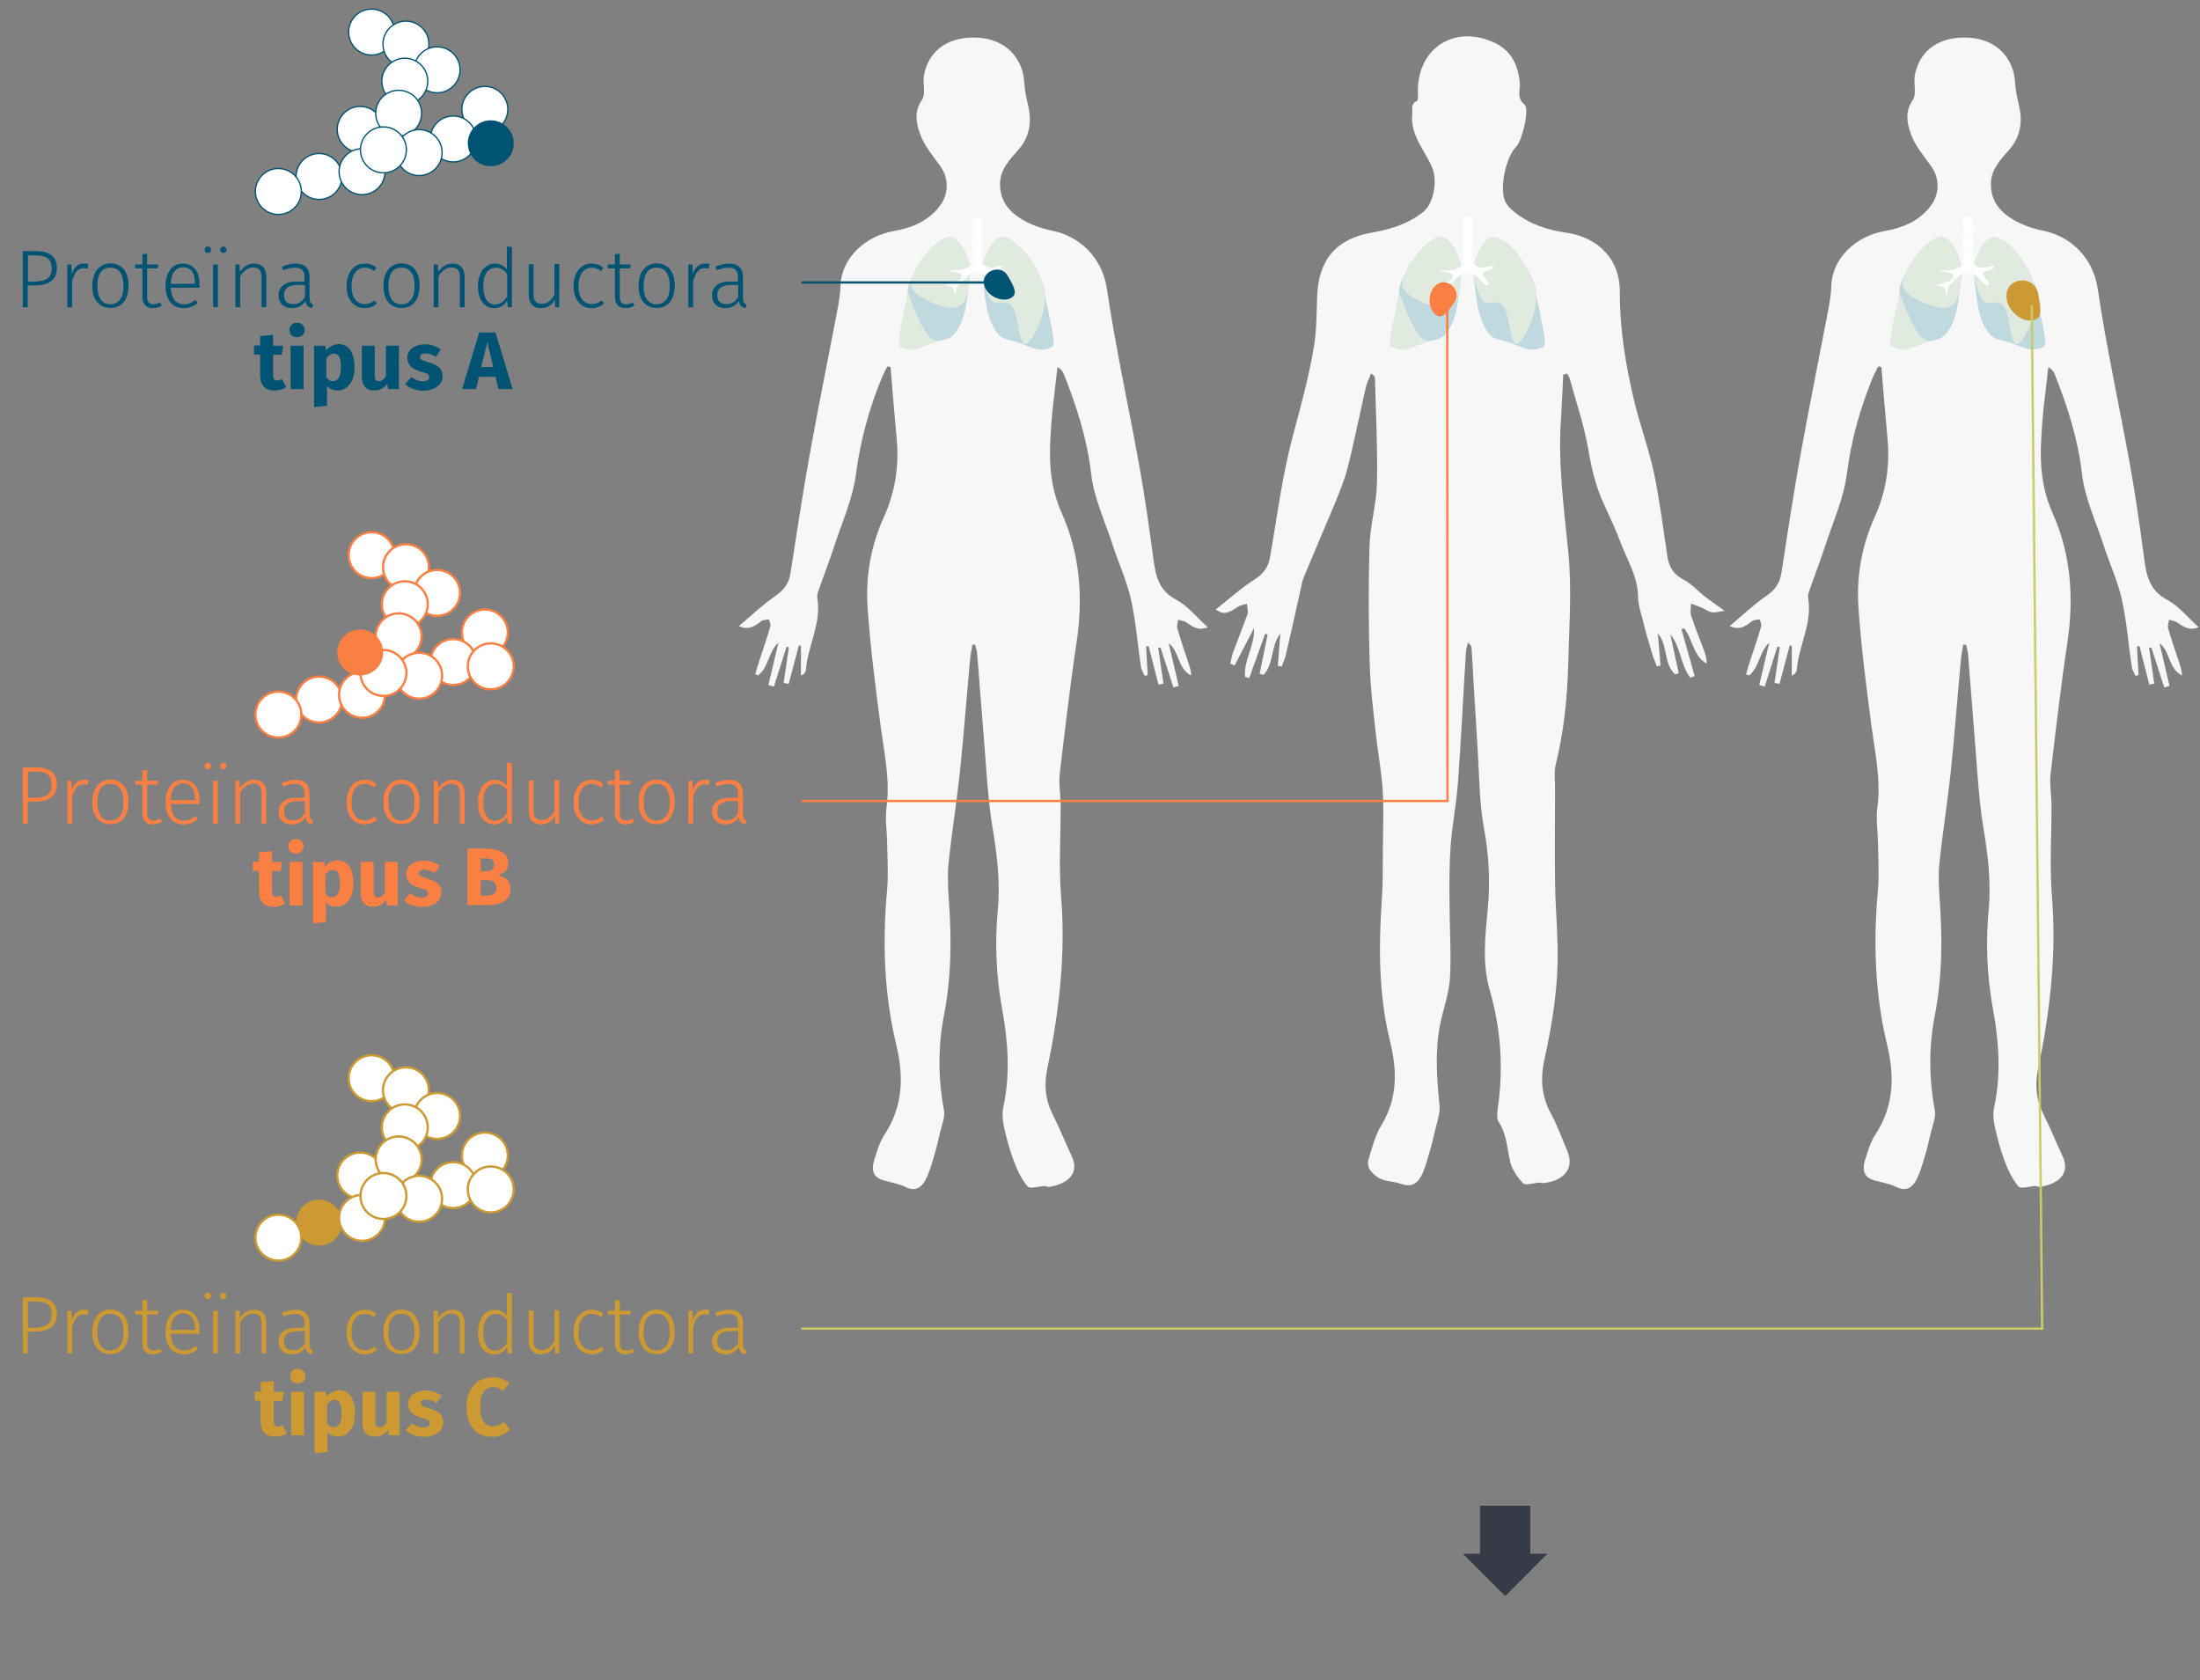 <?xml version="1.0" encoding="utf-8"?>
<!-- Generator: Adobe Illustrator 24.1.0, SVG Export Plug-In . SVG Version: 6.00 Build 0)  -->
<svg version="1.1" id="Capa_1" xmlns="http://www.w3.org/2000/svg" xmlns:xlink="http://www.w3.org/1999/xlink" x="0px" y="0px"
	 viewBox="0 0 967.4 738.9" style="enable-background:new 0 0 967.4 738.9;" xml:space="preserve">
<rect x="0" y="0" width="967.4" height="738.9" fill="#808080" stroke="none"/>
<style type="text/css">
	.st0{fill:#F7F7F7;}
	.st1{fill:#373A47;}
	.st2{fill:#E0EADF;}
	.st3{fill:#C0D9DF;}
	.st4{fill:#FFFFFF;}
	.st5{fill:#CC9933;}
	.st6{fill:#FA7F43;}
	.st7{fill:#005372;}
	.st8{fill:#FFFFFF;stroke:#CC9933;stroke-miterlimit:10;}
	.st9{fill:#FFFFFF;stroke:#FA7F43;stroke-miterlimit:10;}
	.st10{fill:#FFFFFF;stroke:#005372;stroke-width:0.567;stroke-miterlimit:10;}
	.st11{fill:none;stroke:#005372;stroke-miterlimit:10;}
	.st12{fill:none;stroke:#FA7F43;stroke-miterlimit:10;}
	.st13{fill:none;stroke:#CCCC66;stroke-miterlimit:10;}
</style>
<path class="st0" d="M687.4,164.7c-0.3,6.6-0.6,13.1-1,19.7c-1.4,19.9,1.4,39.4,3.3,59.1c1.5,16,0.3,32.3-0.1,48.5
	c-0.4,14.9-1.9,29.6-5.5,44.2c-0.8,3.1-0.3,6.6-0.3,9.9c0,13.9-0.2,27.8,0,41.6c0.1,9.2,0.9,18.5,1.1,27.7c0.5,17.1-2.1,34-5.8,50.6
	c-1.8,8.2-1.3,15.9,2.8,23.5c2.9,5.3,4.9,11,7.3,16.6c3.7,8.9-3.3,13.5-10.6,14.1c-0.6,0.1-1.1-0.3-1.7-0.2
	c-2.4,0.1-5.9,1.4-7.1,0.3c-2.6-2.6-5-6.2-5.8-9.7c-1.3-5.9-1.5-12-5-17.3c-0.8-1.3-0.7-3.4-0.5-5.1c2.7-18,1.6-35.6-3.5-53.1
	c-3.3-11.6-1.9-23.6-0.8-35.3c1.1-11.9,0.6-23.5-1.6-35.3c-2.1-11.3-2.1-23-2.8-34.5c-1-15-1.8-30-2.7-45c0-0.8-0.5-1.5-1.6-2.4
	c-0.3,1.4-0.8,2.8-0.9,4.2c-1.2,19.2-2.1,38.4-3.5,57.5c-0.7,9.2-2.5,18.3-3.2,27.4c-0.6,8.3-0.6,16.7-0.5,25
	c0,11.1,0.8,22.2,0.2,33.3c-0.4,6.8-2.9,13.5-4.3,20.3c-2.4,11.9-1.5,23.8-0.3,35.8c0.3,3.2-0.9,6.6-1.7,9.9c-0.9,4-1.9,8.1-3.1,12
	c-0.9,3.1-1.8,6.4-3.3,9.2c-1.9,3.5-4.5,4.9-9,3.3c-3.6-1.3-7.6-0.7-11-3.5c-2.6-2.1-4-4.3-3.1-7.3c1.6-5.1,2.9-10.4,5.6-14.9
	c7.2-11.8,7-23.9,3.9-36.7c-5.2-21-5.1-42.3-3.6-63.8c0.5-7.5,0.3-15,0.4-22.5c0.1-8.2,0.4-16.5-0.1-24.7
	c-0.6-8.4-2.2-16.8-3.1-25.2c-1.1-9.9-2.3-19.8-2.6-29.8c-0.5-17.3-0.6-34.7-0.1-52c0.3-9.3,3.1-18.6,3.3-27.9
	c0.3-15.3-0.5-30.6-0.9-45.9c0-0.6-0.4-1.3-1.7-2.1c-0.8,2.2-1.9,4.2-2.4,6.5c-2.7,11.8-5,23.6-8,35.3c-1.5,5.8-3.9,11.4-6.2,17
	c-4.2,10.1-8.6,20.2-12.8,30.3c-0.5,1.2-0.9,2.4-1.1,3.7c-2.3,10.4-4.6,20.7-7,31.1c-0.4,1.7-1.2,3.3-1.8,5
	c-0.6-0.1-1.1-0.2-1.7-0.3c0.4-4.7,0.7-9.5,1.1-14.2c-4.3,5.4-2.7,13-7.3,18.1c-0.6-0.1-1.2-0.3-1.8-0.4c1.2-5.8,2.3-11.5,3.5-17.3
	c-0.4-0.1-0.7-0.2-1.1-0.3c-2.3,6.5-4.7,13-7,19.5c-0.6-0.2-1.2-0.4-1.8-0.6c-0.7-7.4,4.4-13.7,3.9-21.4c-2.8,5.5-5.7,11-8.5,16.4
	c-0.6-0.3-1.3-0.5-1.9-0.8c0.4-1.6,0.6-3.4,1.2-4.9c2.1-5.7,4.4-11.3,6.4-17c0.4-1.3-0.2-2.9-0.3-4.4c-1.4,0.4-3,0.6-4.1,1.4
	c-4.6,3.1-6.3,3.4-9.6,1.1c5.7-4.5,11.1-9.4,17.2-13.3c3.9-2.5,6-5.5,6.7-9.9c3.1-17.6,5.3-35.5,9.9-52.7
	c3.5-13.2,7.2-26.4,9.4-39.9c1.2-7.2,1.1-14.7,1.4-22c0.6-16.2,8.5-25.3,24.4-28c8-1.4,15.7-3.8,22.2-9c4.8-3.8,6.4-14,3.9-19.7
	c-3.4-7.7-9.7-14.3-8.7-23.6c0.2-2-0.8-4.3,2.1-5.5c0.6-0.2,0.4-2.6,0.4-4c-0.3-19,15.7-29.6,33.1-21.9c7.7,3.4,10.9,9.7,11.7,17.8
	c0.3,3.2-1.6,6.7,2.1,9.7c2.3,1.8-1.1,15.9-3.6,18.4c-4.6,4.5-7.6,18.4-4.9,24.2c0.8,1.7,2.4,3.3,3.9,4.5c6.7,5.5,14.6,8,23,9.2
	c14.2,2.2,23.6,11.8,23.5,26.1c-0.1,16.3,2.6,32.2,6.3,47.9c2.5,10.5,6.3,20.6,8.6,31.2c2.6,12.3,4.1,24.7,6,37.1
	c0.7,4.6,2.6,7.9,7,10.2c3.5,1.8,6.3,5,9.5,7.5c2.4,1.9,5,3.6,8.7,6.3c-2.7,0.3-4.3,0.9-5.7,0.6c-1.6-0.3-3.1-1.4-4.6-2.1
	c-1.5-0.6-3-1.1-4.5-1.7c0,1.7-0.5,3.6,0,5.2c1.7,5.2,3.8,10.3,5.7,15.4c0.7,1.8,1.2,3.7,1.2,5.8c-6.1-3.4-6.1-10.7-9.9-15.5
	c-0.4,0.1-0.8,0.2-1.2,0.4c1.9,6.9,3.9,13.7,5.8,20.6c-0.6,0.2-1.3,0.4-1.9,0.7c-4.4-5.6-4.1-13.4-8.8-19.1
	c1.2,5.7,2.4,11.4,3.7,17.1c-0.5,0.2-1.1,0.3-1.6,0.5c-5.2-4.7-3-12.7-7.6-17.9c0.4,4.7,0.8,9.3,1.2,14c-0.5,0.1-1.1,0.3-1.6,0.4
	c-0.7-1.9-1.6-3.7-2.1-5.6c-1.6-5.2-3.1-10.5-4.4-15.8c-0.8-3-1.8-6.2-1.8-9.3c-0.1-8.9-4.9-16.2-7.8-24.1
	c-2.1-5.5-4.6-10.9-7.1-16.3c-3.6-7.6-5.5-15.6-6.9-23.9c-1.8-10.7-5.4-21.2-8.3-31.7c-0.2-0.8-0.8-1.4-1.3-2.1
	C688.2,164.6,687.8,164.6,687.4,164.7z"/>
<path class="st0" d="M966.8,275.8c-4.1,1.7-6.7-0.2-9.4-2.1c-1-0.7-2.4-0.8-3.6-1.2c-0.2,1.3-0.7,2.6-0.4,3.8
	c1.5,5.2,3.3,10.3,5,15.5c0.5,1.7,1.1,3.3,1.1,5.2c-6.1-3-5-10.4-9.9-14.2c1.5,6.3,2.9,12.5,4.4,18.8c-0.8,0.2-1.5,0.5-2.3,0.7
	c-1.9-5.9-3.8-11.8-5.7-17.6c-0.3,0-0.7,0.1-1,0.1c0.8,5.3,1.5,10.5,2.3,15.8c-0.7,0.1-1.5,0.3-2.2,0.4c-1.4-5.6-2.9-11.3-4.3-16.9
	c-0.4,0-0.8,0.1-1.1,0.1c0.2,4.2,0.4,8.4,0.7,12.6c-0.4,0.1-0.9,0.3-1.3,0.4c-0.6-1.3-1.5-2.6-1.7-4c-1.5-9.9-2.2-20-4.4-29.7
	c-1.8-8.1-5.4-15.8-8-23.8c-3.4-10.4-8.3-20.8-9.5-31.5c-1.8-15.4-6.4-29.6-12-43.7c-0.4-1.1-1.1-2.1-2.8-3.1
	c-0.7,6.4-1.5,12.8-2.2,19.2c-0.4,4-0.7,8.1-0.9,12.1c-0.7,11.4,0.2,22.3,5.1,33.2c8,18,9.3,37.1,6.4,56.6
	c-2.9,19.2-5.1,38.5-7.4,57.7c-0.5,4.3,0.3,8.7,0.4,13c0.1,13.7-0.9,27.4,0.2,41c2.1,25.7-0.9,50.8-6.1,75.9
	c-1.4,6.7-0.9,13.2,2.2,19.5c3.1,6.1,5.6,12.5,8.5,18.6c4.1,8.6-3,12.7-10,13.7c-0.6,0.1-1.2-0.4-1.8-0.4c-2.6,0.1-6.5,1.4-7.5,0.2
	c-2.7-3.1-4.6-7.2-6.1-11.2c-1.8-4.8-3.2-9.9-4.3-15c-0.6-2.8-0.9-5.9-0.3-8.7c3.1-14.4,2.1-28.7-0.5-43
	c-2.7-14.6-3.3-29.3-1.9-44.1c1.1-12.2-0.4-24.1-2.4-36.1c-2.1-13-2.7-26.3-3.8-39.4c-1-12.2-1.9-24.5-2.9-36.7
	c-0.1-1.3-0.6-2.7-0.9-4c-0.4,0-0.8-0.1-1.2-0.1c-0.4,2.5-0.9,4.9-1.1,7.4c-1.5,16.2-2.7,32.5-4.4,48.7c-1.4,13.1-3.5,26.1-4.9,39.2
	c-0.6,5.4-0.4,10.9,0,16.3c1.3,17.3,1.2,34.5-2.1,51.5c-2.7,13.9-2.6,27.7,0,41.7c0.6,3-1,6.5-1.7,9.7c-0.9,3.9-1.8,7.8-3,11.6
	c-1,3.4-2,6.8-3.7,9.8c-1.8,3.1-4.5,4.7-8.6,2.6c-3.2-1.6-7-2-10.5-3.2c-4.1-1.5-4.3-5-3.2-8.5c1.2-3.8,2.3-7.9,4.5-11.2
	c8.2-12.5,8.6-25.6,5.2-39.7c-5.4-22.4-6.1-45.2-4-68.1c0.6-6.9,0.1-14,0-21c-0.1-5-0.9-10-0.3-14.9c1.7-12.1-0.9-23.8-2.5-35.6
	c-2.3-17.5-4.6-35.1-5.8-52.8c-0.9-13.6,1.5-27.1,7.2-39.6c5-11.1,6.7-22.5,5.6-34.4c-1-10.5-1.8-21-2.7-31.5
	c-0.5-0.1-0.9-0.2-1.4-0.3c-0.8,1.6-1.7,3.3-2.4,4.9c-5.6,13.7-9.5,27.7-11.4,42.5c-1.4,10.7-6.1,21.1-9.5,31.5
	c-2,6.2-4.4,12.3-6.5,18.4c-0.5,1.5-1.3,3.1-1,4.5c1.9,11.1-4.1,20.9-5,31.5c0,0.6-0.4,1.1-0.7,1.7c-0.1,0.2-0.5,0.4-1.5,1
	c0-4.7,0-8.9,0-13.1c-0.3-0.1-0.6-0.2-0.9-0.2c-1.5,5.6-3,11.2-4.5,16.9c-0.7-0.1-1.4-0.3-2.2-0.4c0.8-5.2,1.5-10.5,2.3-15.7
	c-0.3-0.1-0.7-0.2-1-0.3c-1.9,5.9-3.7,11.8-5.6,17.6c-0.8-0.2-1.6-0.5-2.4-0.7c1.5-6.2,2.9-12.4,4.4-18.6
	c-4.5,4.1-4.2,10.7-8.9,14.4c-0.4-0.2-0.9-0.4-1.3-0.5c0.6-2.1,1.2-4.2,1.9-6.3c1.6-4.9,3.3-9.7,4.7-14.6c0.3-1-0.3-2.2-0.6-3.3
	c-1.1,0.3-2.5,0.2-3.3,0.8c-2.8,2.2-5.6,4.2-9.9,2.2c5.6-4.7,10.5-9.4,16-13.2c3.8-2.6,6-5.5,6.7-10c2.7-17.3,5.3-34.7,8.4-51.9
	c3.9-21.7,8.3-43.2,12.4-64.8c0.6-3.2,1.1-6.5,1.2-9.7c0.4-12.6,11.3-22,23.4-24.1c8-1.4,15.2-4.3,20.3-11.1
	c3.9-5.1,4-11.9,0.4-17.1c-3.2-4.6-7.1-9-9-14.2c-1.7-4.6-3-9.9,0.7-15.2c1.8-2.6,0.3-7.3,0.9-10.9c2.1-11.3,11.2-17.4,24.2-16.5
	c11.4,0.8,19.2,8.5,19.9,19.6c0.2,3.6,1,7.1,1.8,10.6c1.4,6.1,0.9,12.9-4.1,18.7c-4,4.7-8.9,9.2-8.3,16.8c0.5,7,4.6,11.2,9.8,14.3
	c3.9,2.3,8.5,3.9,12.9,4.8c12.2,2.4,22.1,11.7,24.2,25.4c3.9,26.3,9.7,52.4,14.4,78.6c2.4,13.4,4.3,27,6.1,40.5
	c1,7.4,2.4,13.9,10.2,17.9C958.2,266.6,962,271.5,966.8,275.8z"/>
<path class="st0" d="M531.1,275.8c-4.1,1.7-6.7-0.2-9.4-2.1c-1-0.7-2.4-0.8-3.6-1.2c-0.2,1.3-0.7,2.6-0.4,3.8
	c1.5,5.2,3.3,10.3,5,15.5c0.5,1.7,1.1,3.3,1.1,5.2c-6.1-3-5-10.4-9.9-14.2c1.5,6.3,2.9,12.5,4.4,18.8c-0.8,0.2-1.5,0.5-2.3,0.7
	c-1.9-5.9-3.8-11.8-5.7-17.6c-0.3,0-0.7,0.1-1,0.1c0.8,5.3,1.5,10.5,2.3,15.8c-0.7,0.1-1.5,0.3-2.2,0.4c-1.4-5.6-2.9-11.3-4.3-16.9
	c-0.4,0-0.8,0.1-1.1,0.1c0.2,4.2,0.4,8.4,0.7,12.6c-0.4,0.1-0.9,0.3-1.3,0.4c-0.6-1.3-1.5-2.6-1.7-4c-1.5-9.9-2.2-20-4.4-29.7
	c-1.8-8.1-5.4-15.8-8-23.8c-3.4-10.4-8.3-20.8-9.5-31.5c-1.8-15.4-6.4-29.6-12-43.7c-0.4-1.1-1.1-2.1-2.8-3.1
	c-0.7,6.4-1.5,12.8-2.2,19.2c-0.4,4-0.7,8.1-0.9,12.1c-0.7,11.4,0.2,22.3,5.1,33.2c8,18,9.3,37.1,6.4,56.6
	c-2.9,19.2-5.1,38.5-7.4,57.7c-0.5,4.3,0.3,8.7,0.4,13c0.1,13.7-0.9,27.4,0.2,41c2.1,25.7-0.9,50.8-6.1,75.9
	c-1.4,6.7-0.9,13.2,2.2,19.5c3.1,6.1,5.6,12.5,8.5,18.6c4.1,8.6-3,12.7-10,13.7c-0.6,0.1-1.2-0.4-1.8-0.4c-2.6,0.1-6.5,1.4-7.5,0.2
	c-2.7-3.1-4.6-7.2-6.1-11.2c-1.8-4.8-3.2-9.9-4.3-15c-0.6-2.8-0.9-5.9-0.3-8.7c3.1-14.4,2.1-28.7-0.5-43
	c-2.7-14.6-3.3-29.3-1.9-44.1c1.1-12.2-0.4-24.1-2.4-36.1c-2.1-13-2.7-26.3-3.8-39.4c-1-12.2-1.9-24.5-2.9-36.7
	c-0.1-1.3-0.6-2.7-0.9-4c-0.4,0-0.8-0.1-1.2-0.1c-0.4,2.5-0.9,4.9-1.1,7.4c-1.5,16.2-2.7,32.5-4.4,48.7c-1.4,13.1-3.5,26.1-4.9,39.2
	c-0.6,5.4-0.4,10.9,0,16.3c1.3,17.3,1.2,34.5-2.1,51.5c-2.7,13.9-2.6,27.7,0,41.7c0.6,3-1,6.5-1.7,9.7c-0.9,3.9-1.8,7.8-3,11.6
	c-1,3.4-2,6.8-3.7,9.8c-1.8,3.1-4.5,4.7-8.6,2.6c-3.2-1.6-7-2-10.5-3.2c-4.1-1.5-4.3-5-3.2-8.5c1.2-3.8,2.3-7.9,4.5-11.2
	c8.2-12.5,8.6-25.6,5.2-39.7c-5.4-22.4-6.1-45.2-4-68.1c0.6-6.9,0.1-14,0-21c-0.1-5-0.9-10-0.3-14.9c1.7-12.1-0.9-23.8-2.5-35.6
	c-2.3-17.5-4.6-35.1-5.8-52.8c-0.9-13.6,1.5-27.1,7.2-39.6c5-11.1,6.7-22.5,5.6-34.4c-1-10.5-1.8-21-2.7-31.5
	c-0.5-0.1-0.9-0.2-1.4-0.3c-0.8,1.6-1.7,3.3-2.4,4.9c-5.6,13.7-9.5,27.7-11.4,42.5c-1.4,10.7-6.1,21.1-9.5,31.5
	c-2,6.2-4.4,12.3-6.5,18.4c-0.5,1.5-1.3,3.1-1,4.5c1.9,11.1-4.1,20.9-5,31.5c0,0.6-0.4,1.1-0.7,1.7c-0.1,0.2-0.5,0.4-1.5,1
	c0-4.7,0-8.9,0-13.1c-0.3-0.1-0.6-0.2-0.9-0.2c-1.5,5.6-3,11.2-4.5,16.9c-0.7-0.1-1.4-0.3-2.2-0.4c0.8-5.2,1.5-10.5,2.3-15.7
	c-0.3-0.1-0.7-0.2-1-0.3c-1.9,5.9-3.7,11.8-5.6,17.6c-0.8-0.2-1.6-0.5-2.4-0.7c1.5-6.2,2.9-12.4,4.4-18.6
	c-4.5,4.1-4.2,10.7-8.9,14.4c-0.4-0.2-0.9-0.4-1.3-0.5c0.6-2.1,1.2-4.2,1.9-6.3c1.6-4.9,3.3-9.7,4.7-14.6c0.3-1-0.3-2.2-0.6-3.3
	c-1.1,0.3-2.5,0.2-3.3,0.8c-2.8,2.2-5.6,4.2-9.9,2.2c5.6-4.7,10.5-9.4,16-13.2c3.8-2.6,6-5.5,6.7-10c2.7-17.3,5.3-34.7,8.4-51.9
	c3.9-21.7,8.3-43.2,12.4-64.8c0.6-3.2,1.1-6.5,1.2-9.7c0.4-12.6,11.3-22,23.4-24.1c8-1.4,15.2-4.3,20.3-11.1
	c3.9-5.1,4-11.9,0.4-17.1c-3.2-4.6-7.1-9-9-14.2c-1.7-4.6-3-9.9,0.7-15.2c1.8-2.6,0.3-7.3,0.9-10.9c2.1-11.3,11.2-17.4,24.2-16.5
	c11.4,0.8,19.2,8.5,19.9,19.6c0.2,3.6,1,7.1,1.8,10.6c1.4,6.1,0.9,12.9-4.1,18.7c-4,4.7-8.9,9.2-8.3,16.8c0.5,7,4.6,11.2,9.8,14.3
	c3.9,2.3,8.5,3.9,12.9,4.8c12.2,2.4,22.1,11.7,24.2,25.4c3.9,26.3,9.7,52.4,14.4,78.6c2.4,13.4,4.3,27,6.1,40.5
	c1,7.4,2.4,13.9,10.2,17.9C522.5,266.6,526.3,271.5,531.1,275.8z"/>
<g>
	<g>
		<polygon class="st1" points="672.9,662.1 672.9,683.2 680.4,683.2 661.9,701.8 643.3,683.2 650.8,683.2 650.8,662.1 		"/>
	</g>
</g>
<g>
	<g>
		<g>
			<path id="path882_7_" class="st2" d="M426.2,116.2c-0.4-2.3-1.5-4.9-2.7-6.9c-1.2-2.1-2.6-3.7-4-4.5c-1.5-0.8-3-0.7-5.3,0.6
				c-2.3,1.4-5.3,4-7.8,7.4c-2.5,3.3-4.6,7.3-5.7,9.9c-1.2,2.6-1.4,3.7-1.5,4.6s0,1.4-0.6,4.4s-1.8,8.3-2.5,12s-0.9,5.6-0.9,6.9
				c0,1.2,0.2,1.7,1.2,2.2s2.9,1.1,5.1,0.9c2.1-0.2,4.5-1.3,6.8-2.2s4.6-1.5,6.4-2c1.8-0.4,3-0.7,4.6-2.3c1.5-1.6,3.4-4.7,4.6-9
				s1.8-9.9,2.2-13.7S426.6,118.5,426.2,116.2L426.2,116.2z"/>
			<path id="path882-7_7_" class="st3" d="M426.2,116.2c-0.4-2.3-1.5-4.9-2.7-6.9c-1.2-2.1-2.6-3.7-4-4.5c-1.5-0.8-3-0.7-5.3,0.6
				c-2.3,1.4-5.3,4-7.8,7.4c-2.5,3.3-4.6,7.3-5.7,9.9c-1.2,2.6-1.4,3.7-1.5,4.6s0,1.4,1.6,5.4c1.5,4,4.5,11.3,7.2,14.6
				c2.6,3.3,5,2.6,6.7,2.2s3-0.7,4.6-2.3c1.5-1.6,3.4-4.7,4.6-9s1.8-9.9,2.2-13.7C426.4,120.6,426.6,118.5,426.2,116.2L426.2,116.2z
				"/>
			<path id="path882-7-9_7_" class="st2" d="M426.2,116.2c-0.4-2.3-1.5-4.9-2.7-6.9c-1.2-2.1-2.6-3.7-4-4.5c-1.5-0.8-3-0.7-5.3,0.6
				c-2.3,1.4-5.3,4-7.3,6.5c-2.1,2.4-3.2,4.6-4.1,6.2s-1.4,2.7-1.9,4.5s-1,4.2,2.9,7.2c4,2.9,12.3,6.3,16.8,5.3
				c4.5-1.1,5.1-6.6,5.5-10.5C426.4,120.6,426.6,118.5,426.2,116.2z"/>
			<path id="path882-8_7_" class="st3" d="M432.3,116.2c0.4-2.3,1.5-4.9,2.7-6.9c1.2-2.1,2.6-3.7,4-4.5c1.5-0.8,3-0.7,5.3,0.6
				c2.3,1.4,5.3,4,7.8,7.4c2.5,3.3,4.6,7.3,5.7,9.9c1.2,2.6,1.4,3.7,1.5,4.6s0,1.4,0.6,4.4s1.8,8.3,2.5,12s0.9,5.6,0.9,6.9
				c0,1.2-0.2,1.7-1.2,2.2s-2.9,1.1-5.1,0.9c-2.1-0.2-4.5-1.3-6.8-2.2s-4.6-1.5-6.4-2s-3-0.7-4.6-2.3c-1.5-1.6-3.4-4.7-4.6-9
				s-1.8-9.9-2.2-13.7S431.9,118.5,432.3,116.2L432.3,116.2z"/>
			<path id="path882-7-5_7_" class="st2" d="M432.3,116.2c0.4-2.3,1.5-4.9,2.7-6.9c1.2-2.1,2.6-3.7,4-4.5c1.5-0.8,3-0.7,5.3,0.6
				c2.3,1.4,5.3,4,7.8,7.4c2.5,3.3,4.6,7.3,5.6,9.6s1.2,3,1.5,5s0.8,5.5-0.9,11.2s-5.7,13.6-7.9,12.5c-2.2-1-2.7-11-4.6-15.2
				c-2-4.2-5.5-2.6-7.6-2.7c-2.1,0-2.9-1.7-3.7-3.7c-0.8-2-1.6-4.3-2.1-6.6S431.9,118.5,432.3,116.2L432.3,116.2z"/>
			<path class="st4" d="M439.7,117c-1.1,0.1-2.9,0.7-4.3,0.7c-0.8,0-2.4-0.6-3.5-1.8h0.1c-0.1-0.2-0.2-0.3-0.4-0.4
				c-0.1-0.2-0.2-0.3-0.3-0.5c0.4-0.1,0.8-0.4,0.8-0.9s-0.4-0.9-0.9-0.9H431v-0.4h0.2c0.5,0,0.9-0.4,0.9-0.9s-0.4-0.9-0.9-0.9H431
				v-0.4h0.2c0.5,0,0.9-0.4,0.9-0.9s-0.4-0.9-0.9-0.9H431v-0.4h0.2c0.5,0,0.9-0.4,0.9-0.9s-0.4-0.9-0.9-0.9H431v-0.4h0.2
				c0.5,0,0.9-0.4,0.9-0.9s-0.4-0.9-0.9-0.9H431V104h0.2c0.5,0,0.9-0.4,0.9-0.9s-0.4-0.9-0.9-0.9H431v-0.4h0.2
				c0.5,0,0.9-0.4,0.9-0.9s-0.4-0.9-0.9-0.9H431l0,0h0.2c0.5,0,0.9-0.4,0.9-0.9s-0.4-0.9-0.9-0.9H431v-0.4h0.2
				c0.5,0,0.9-0.4,0.9-0.9s-0.4-0.9-0.9-0.9H431v-0.4c0,0,0-0.1-0.1-0.1h-2.7c0,0-0.1,0-0.1,0.1V96H428c-0.5,0-0.9,0.4-0.9,0.9
				s0.4,0.9,0.9,0.9h0.2v0.4H428c-0.5,0-0.9,0.4-0.9,0.9s0.4,0.9,0.9,0.9h0.2v0.4H428c-0.5,0-0.9,0.4-0.9,0.9s0.4,0.9,0.9,0.9h0.2
				v0.4H428c-0.5,0-0.9,0.4-0.9,0.9s0.4,0.9,0.9,0.9h0.2v0.4H428c-0.5,0-0.9,0.4-0.9,0.9s0.4,0.9,0.9,0.9h0.2v0.4H428
				c-0.5,0-0.9,0.4-0.9,0.9s0.4,0.9,0.9,0.9h0.2v0.4H428c-0.5,0-0.9,0.4-0.9,0.9s0.4,0.9,0.9,0.9h0.2v0.4H428
				c-0.5,0-0.9,0.4-0.9,0.9s0.4,0.9,0.9,0.9h0.2v0.4H428c-0.5,0-0.9,0.4-0.9,0.9s0.4,0.9,0.9,0.9h0.2v0.2c-0.1,0.1-0.1,0.1-0.2,0.2
				c-0.3,0-0.6,0.2-0.8,0.5h0.3c-1.4,1.2-3.4,2-4.1,2.2c-1,0.4-2,0.3-3.3,0.3s-2.7,0.1-2.7,0.3c0.1,0.2,1.6,0.5,2.9,0.7
				c1.3,0.3,2.3,0.5,2.5,1.1c0.3,0.6-0.2,1.6-1,2.3c-0.8,0.6-1.9,0.9-3.2,1.3c-1.4,0.4-3,0.8-3,1s1.8,0,2.8,0.6
				c0.9,0.6,1.1,1.9,1.4,2.7c0.2,0.8,0.5,1,0.6,0.4s0-2.1,0.4-3c0.4-1,1.1-1.5,1.5-1.8s3.8-3.7,4.4-3.9c0.5-0.3,1.6-0.9,2.5-1
				c1-0.1,1.9,0.2,3.1,1.2s2.8,2.7,3.9,3.7s1.8,1.2,2.2,1.1c0.4-0.1,0.4-0.6-0.2-1.6s-2-2.5-2.2-3.4s0.9-1.1,1.9-1.4
				c1.1-0.3,2.2-0.8,2.6-1.1C441,117.1,440.8,116.9,439.7,117z"/>
		</g>
		<g>
			<path id="path882_8_" class="st2" d="M642.2,116.2c-0.4-2.3-1.5-4.9-2.7-6.9c-1.2-2.1-2.6-3.7-4-4.5c-1.5-0.8-3-0.7-5.3,0.6
				c-2.3,1.4-5.3,4-7.8,7.4c-2.5,3.3-4.6,7.3-5.7,9.9c-1.2,2.6-1.4,3.7-1.5,4.6s0,1.4-0.6,4.4s-1.8,8.3-2.5,12s-0.9,5.6-0.9,6.9
				s0.2,1.7,1.2,2.2s2.9,1.1,5.1,0.9s4.5-1.3,6.8-2.2s4.6-1.5,6.4-2c1.8-0.4,3-0.7,4.6-2.3s3.4-4.7,4.6-9s1.8-9.9,2.2-13.7
				S642.6,118.5,642.2,116.2L642.2,116.2z"/>
			<path id="path882-7_8_" class="st3" d="M642.2,116.2c-0.4-2.3-1.5-4.9-2.7-6.9c-1.2-2.1-2.6-3.7-4-4.5c-1.5-0.8-3-0.7-5.3,0.6
				c-2.3,1.4-5.3,4-7.8,7.4c-2.5,3.3-4.6,7.3-5.7,9.9c-1.2,2.6-1.4,3.7-1.5,4.6s0,1.4,1.6,5.4c1.5,4,4.5,11.3,7.2,14.6
				c2.6,3.3,5,2.6,6.7,2.2s3-0.7,4.6-2.3s3.4-4.7,4.6-9c1.2-4.3,1.8-9.9,2.2-13.7C642.4,120.6,642.6,118.5,642.2,116.2L642.2,116.2z
				"/>
			<path id="path882-7-9_8_" class="st2" d="M642.2,116.2c-0.4-2.3-1.5-4.9-2.7-6.9c-1.2-2.1-2.6-3.7-4-4.5c-1.5-0.8-3-0.7-5.3,0.6
				c-2.3,1.4-5.3,4-7.3,6.5c-2.1,2.4-3.2,4.6-4.1,6.2s-1.4,2.7-1.9,4.5s-1,4.2,2.9,7.2c4,2.9,12.3,6.3,16.8,5.3
				c4.5-1.1,5.1-6.6,5.5-10.5S642.6,118.5,642.2,116.2z"/>
			<path id="path882-8_8_" class="st3" d="M648.3,116.2c0.4-2.3,1.5-4.9,2.7-6.9c1.2-2.1,2.6-3.7,4-4.5c1.5-0.8,3-0.7,5.3,0.6
				c2.3,1.4,5.3,4,7.8,7.4s4.6,7.3,5.7,9.9c1.2,2.6,1.4,3.7,1.5,4.6s0,1.4,0.6,4.4s1.8,8.3,2.5,12s0.9,5.6,0.9,6.9s-0.2,1.7-1.2,2.2
				s-2.9,1.1-5.1,0.9s-4.5-1.3-6.8-2.2s-4.6-1.5-6.4-2c-1.8-0.4-3-0.7-4.6-2.3s-3.4-4.7-4.6-9s-1.8-9.9-2.2-13.7
				S647.9,118.5,648.3,116.2L648.3,116.2z"/>
			<path id="path882-7-5_8_" class="st2" d="M648.3,116.2c0.4-2.3,1.5-4.9,2.7-6.9c1.2-2.1,2.6-3.7,4-4.5c1.5-0.8,3-0.7,5.3,0.6
				c2.3,1.4,5.3,4,7.8,7.4s4.6,7.3,5.6,9.6s1.2,3,1.5,5s0.8,5.5-0.9,11.2s-5.7,13.6-7.9,12.5c-2.2-1-2.7-11-4.6-15.2
				c-2-4.2-5.5-2.6-7.6-2.7c-2.1,0-2.9-1.7-3.7-3.7s-1.6-4.3-2.1-6.6S647.9,118.5,648.3,116.2L648.3,116.2z"/>
			<path class="st4" d="M655.7,117c-1.1,0.1-2.9,0.7-4.3,0.7c-0.8,0-2.4-0.6-3.5-1.8h0.1c-0.1-0.2-0.2-0.3-0.4-0.4
				c-0.1-0.2-0.2-0.3-0.3-0.5c0.4-0.1,0.8-0.4,0.8-0.9s-0.4-0.9-0.9-0.9H647v-0.4h0.2c0.5,0,0.9-0.4,0.9-0.9s-0.4-0.9-0.9-0.9H647
				v-0.4h0.2c0.5,0,0.9-0.4,0.9-0.9s-0.4-0.9-0.9-0.9H647v-0.4h0.2c0.5,0,0.9-0.4,0.9-0.9s-0.4-0.9-0.9-0.9H647v-0.4h0.2
				c0.5,0,0.9-0.4,0.9-0.9s-0.4-0.9-0.9-0.9H647V104h0.2c0.5,0,0.9-0.4,0.9-0.9s-0.4-0.9-0.9-0.9H647v-0.4h0.2
				c0.5,0,0.9-0.4,0.9-0.9s-0.4-0.9-0.9-0.9H647l0,0h0.2c0.5,0,0.9-0.4,0.9-0.9s-0.4-0.9-0.9-0.9H647v-0.4h0.2
				c0.5,0,0.9-0.4,0.9-0.9s-0.4-0.9-0.9-0.9H647v-0.4c0,0,0-0.1-0.1-0.1h-2.7c0,0-0.1,0-0.1,0.1V96H644c-0.5,0-0.9,0.4-0.9,0.9
				s0.4,0.9,0.9,0.9h0.2v0.4H644c-0.5,0-0.9,0.4-0.9,0.9s0.4,0.9,0.9,0.9h0.2v0.4H644c-0.5,0-0.9,0.4-0.9,0.9s0.4,0.9,0.9,0.9h0.2
				v0.4H644c-0.5,0-0.9,0.4-0.9,0.9s0.4,0.9,0.9,0.9h0.2v0.4H644c-0.5,0-0.9,0.4-0.9,0.9s0.4,0.9,0.9,0.9h0.2v0.4H644
				c-0.5,0-0.9,0.4-0.9,0.9s0.4,0.9,0.9,0.9h0.2v0.4H644c-0.5,0-0.9,0.4-0.9,0.9s0.4,0.9,0.9,0.9h0.2v0.4H644
				c-0.5,0-0.9,0.4-0.9,0.9s0.4,0.9,0.9,0.9h0.2v0.4H644c-0.5,0-0.9,0.4-0.9,0.9s0.4,0.9,0.9,0.9h0.2v0.2c-0.1,0.1-0.1,0.1-0.2,0.2
				c-0.3,0-0.6,0.2-0.8,0.5h0.3c-1.4,1.2-3.4,2-4.1,2.2c-1,0.4-2,0.3-3.3,0.3s-2.7,0.1-2.7,0.3c0.1,0.2,1.6,0.5,2.9,0.7
				c1.3,0.3,2.3,0.5,2.5,1.1c0.3,0.6-0.2,1.6-1,2.3c-0.8,0.6-1.9,0.9-3.2,1.3s-3,0.8-3,1s1.8,0,2.8,0.6c0.9,0.6,1.1,1.9,1.4,2.7
				c0.2,0.8,0.5,1,0.6,0.4s0-2.1,0.4-3c0.4-1,1.1-1.5,1.5-1.8s3.8-3.7,4.4-3.9c0.5-0.3,1.6-0.9,2.5-1c1-0.1,1.9,0.2,3.1,1.2
				c1.2,1,2.8,2.7,3.9,3.7c1.1,1,1.8,1.2,2.2,1.1s0.4-0.6-0.2-1.6c-0.6-1-2-2.5-2.2-3.4s0.9-1.1,1.9-1.4c1.1-0.3,2.2-0.8,2.6-1.1
				C657,117.1,656.8,116.9,655.7,117z"/>
		</g>
		<g>
			<path id="path882_9_" class="st2" d="M862.2,116.2c-0.4-2.3-1.5-4.9-2.7-6.9c-1.2-2.1-2.6-3.7-4-4.5c-1.5-0.8-3-0.7-5.3,0.6
				c-2.3,1.4-5.3,4-7.8,7.4c-2.5,3.3-4.6,7.3-5.7,9.9c-1.2,2.6-1.4,3.7-1.5,4.6s0,1.4-0.6,4.4s-1.8,8.3-2.5,12s-0.9,5.6-0.9,6.9
				s0.2,1.7,1.2,2.2s2.9,1.1,5.1,0.9s4.5-1.3,6.8-2.2s4.6-1.5,6.4-2c1.8-0.4,3-0.7,4.6-2.3s3.4-4.7,4.6-9s1.8-9.9,2.2-13.7
				S862.6,118.5,862.2,116.2L862.2,116.2z"/>
			<path id="path882-7_9_" class="st3" d="M862.2,116.2c-0.4-2.3-1.5-4.9-2.7-6.9c-1.2-2.1-2.6-3.7-4-4.5c-1.5-0.8-3-0.7-5.3,0.6
				c-2.3,1.4-5.3,4-7.8,7.4c-2.5,3.3-4.6,7.3-5.7,9.9c-1.2,2.6-1.4,3.7-1.5,4.6s0,1.4,1.6,5.4c1.5,4,4.5,11.3,7.2,14.6
				c2.6,3.3,5,2.6,6.7,2.2s3-0.7,4.6-2.3s3.4-4.7,4.6-9c1.2-4.3,1.8-9.9,2.2-13.7C862.4,120.6,862.6,118.5,862.2,116.2L862.2,116.2z
				"/>
			<path id="path882-7-9_9_" class="st2" d="M862.2,116.2c-0.4-2.3-1.5-4.9-2.7-6.9c-1.2-2.1-2.6-3.7-4-4.5c-1.5-0.8-3-0.7-5.3,0.6
				c-2.3,1.4-5.3,4-7.3,6.5c-2.1,2.4-3.2,4.6-4.1,6.2s-1.4,2.7-1.9,4.5s-1,4.2,2.9,7.2c4,2.9,12.3,6.3,16.8,5.3
				c4.5-1.1,5.1-6.6,5.5-10.5S862.6,118.5,862.2,116.2z"/>
			<path id="path882-8_9_" class="st3" d="M868.3,116.2c0.4-2.3,1.5-4.9,2.7-6.9c1.2-2.1,2.6-3.7,4-4.5c1.5-0.8,3-0.7,5.3,0.6
				c2.3,1.4,5.3,4,7.8,7.4s4.6,7.3,5.7,9.9c1.2,2.6,1.4,3.7,1.5,4.6s0,1.4,0.6,4.4s1.8,8.3,2.5,12s0.9,5.6,0.9,6.9s-0.2,1.7-1.2,2.2
				s-2.9,1.1-5.1,0.9s-4.5-1.3-6.8-2.2s-4.6-1.5-6.4-2c-1.8-0.4-3-0.7-4.6-2.3s-3.4-4.7-4.6-9s-1.8-9.9-2.2-13.7
				S867.9,118.5,868.3,116.2L868.3,116.2z"/>
			<path id="path882-7-5_9_" class="st2" d="M868.3,116.2c0.4-2.3,1.5-4.9,2.7-6.9c1.2-2.1,2.6-3.7,4-4.5c1.5-0.8,3-0.7,5.3,0.6
				c2.3,1.4,5.3,4,7.8,7.4s4.6,7.3,5.6,9.6s1.2,3,1.5,5s0.8,5.5-0.9,11.2s-5.7,13.6-7.9,12.5c-2.2-1-2.7-11-4.6-15.2
				c-2-4.2-5.5-2.6-7.6-2.7c-2.1,0-2.9-1.7-3.7-3.7s-1.6-4.3-2.1-6.6S867.9,118.5,868.3,116.2L868.3,116.2z"/>
			<path class="st4" d="M875.7,117c-1.1,0.1-2.9,0.7-4.3,0.7c-0.8,0-2.4-0.6-3.5-1.8h0.1c-0.1-0.2-0.2-0.3-0.4-0.4
				c-0.1-0.2-0.2-0.3-0.3-0.5c0.4-0.1,0.8-0.4,0.8-0.9s-0.4-0.9-0.9-0.9H867v-0.4h0.2c0.5,0,0.9-0.4,0.9-0.9s-0.4-0.9-0.9-0.9H867
				v-0.4h0.2c0.5,0,0.9-0.4,0.9-0.9s-0.4-0.9-0.9-0.9H867v-0.4h0.2c0.5,0,0.9-0.4,0.9-0.9s-0.4-0.9-0.9-0.9H867v-0.4h0.2
				c0.5,0,0.9-0.4,0.9-0.9s-0.4-0.9-0.9-0.9H867V104h0.2c0.5,0,0.9-0.4,0.9-0.9s-0.4-0.9-0.9-0.9H867v-0.4h0.2
				c0.5,0,0.9-0.4,0.9-0.9s-0.4-0.9-0.9-0.9H867l0,0h0.2c0.5,0,0.9-0.4,0.9-0.9s-0.4-0.9-0.9-0.9H867v-0.4h0.2
				c0.5,0,0.9-0.4,0.9-0.9s-0.4-0.9-0.9-0.9H867v-0.4c0,0,0-0.1-0.1-0.1h-2.7c0,0-0.1,0-0.1,0.1V96H864c-0.5,0-0.9,0.4-0.9,0.9
				s0.4,0.9,0.9,0.9h0.2v0.4H864c-0.5,0-0.9,0.4-0.9,0.9s0.4,0.9,0.9,0.9h0.2v0.4H864c-0.5,0-0.9,0.4-0.9,0.9s0.4,0.9,0.9,0.9h0.2
				v0.4H864c-0.5,0-0.9,0.4-0.9,0.9s0.4,0.9,0.9,0.9h0.2v0.4H864c-0.5,0-0.9,0.4-0.9,0.9s0.4,0.9,0.9,0.9h0.2v0.4H864
				c-0.5,0-0.9,0.4-0.9,0.9s0.4,0.9,0.9,0.9h0.2v0.4H864c-0.5,0-0.9,0.4-0.9,0.9s0.4,0.9,0.9,0.9h0.2v0.4H864
				c-0.5,0-0.9,0.4-0.9,0.9s0.4,0.9,0.9,0.9h0.2v0.4H864c-0.5,0-0.9,0.4-0.9,0.9s0.4,0.9,0.9,0.9h0.2v0.2c-0.1,0.1-0.1,0.1-0.2,0.2
				c-0.3,0-0.6,0.2-0.8,0.5h0.3c-1.4,1.2-3.4,2-4.1,2.2c-1,0.4-2,0.3-3.3,0.3s-2.7,0.1-2.7,0.3c0.1,0.2,1.6,0.5,2.9,0.7
				c1.3,0.3,2.3,0.5,2.5,1.1c0.3,0.6-0.2,1.6-1,2.3c-0.8,0.6-1.9,0.9-3.2,1.3s-3,0.8-3,1s1.8,0,2.8,0.6c0.9,0.6,1.1,1.9,1.4,2.7
				c0.2,0.8,0.5,1,0.6,0.4s0-2.1,0.4-3c0.4-1,1.1-1.5,1.5-1.8s3.8-3.7,4.4-3.9c0.5-0.3,1.6-0.9,2.5-1c1-0.1,1.9,0.2,3.1,1.2
				c1.2,1,2.8,2.7,3.9,3.7c1.1,1,1.8,1.2,2.2,1.1s0.4-0.6-0.2-1.6c-0.6-1-2-2.5-2.2-3.4s0.9-1.1,1.9-1.4c1.1-0.3,2.2-0.8,2.6-1.1
				C877,117.1,876.8,116.9,875.7,117z"/>
		</g>
	</g>
	<path class="st5" d="M882.6,127.9c-2.1,7,6.4,15.2,12.6,12.5c3.3-1.4,1.7-7.3,1-11.4C894.7,121.4,884.4,121.8,882.6,127.9z"/>
	<path class="st6" d="M632.6,124.6c-5.2,2.6-5.3,12.1-0.4,14.3c2.7,1.2,5.2-3,7.2-5.7C643.1,128.1,637.1,122.3,632.6,124.6z"/>
	<path class="st7" d="M432.6,124.1c0.2,5.8,8.7,9.9,12.8,6.3c2.2-1.9-0.5-6-2.2-9C440.2,116,432.4,118.9,432.6,124.1z"/>
</g>
<g>
	<g>
		<g>
			<circle class="st8" cx="213.2" cy="508.1" r="10.1"/>
			<circle class="st8" cx="163.4" cy="474.1" r="10.1"/>
			<circle class="st5" cx="140.3" cy="537.6" r="10.1"/>
			<circle class="st8" cx="178.5" cy="479.4" r="10.1"/>
			<circle class="st8" cx="122.4" cy="544.2" r="10.1"/>
			<circle class="st8" cx="192.2" cy="490.7" r="10.1"/>
			<circle class="st8" cx="158.4" cy="516.9" r="10.1"/>
			<circle class="st8" cx="199.3" cy="521.1" r="10.1"/>
			<circle class="st8" cx="178" cy="495.7" r="10.1"/>
			<circle class="st8" cx="175.3" cy="509.8" r="10.1"/>
			<circle class="st8" cx="159.2" cy="535.5" r="10.1"/>
			<circle class="st8" cx="184.3" cy="527.1" r="10.1"/>
			<circle class="st8" cx="168.6" cy="525.9" r="10.1"/>
			<circle class="st8" cx="215.8" cy="523" r="10.1"/>
		</g>
	</g>
	<g>
		<path class="st5" d="M22.6,572.2c1.6,1.2,2.4,3.1,2.4,5.6c0,2.6-0.8,4.6-2.5,5.8c-1.6,1.2-3.9,1.9-6.8,1.9h-3.5v9.6H10v-24.7h5.8
			C18.8,570.4,21,571,22.6,572.2z M20.9,582.4c1.2-0.9,1.8-2.4,1.8-4.5c0-2-0.6-3.5-1.7-4.3c-1.2-0.9-2.9-1.3-5.1-1.3h-3.6v11.5h3.5
			C18,583.7,19.7,583.3,20.9,582.4z"/>
		<path class="st5" d="M38.9,576.1l-0.4,2c-0.5-0.1-1.1-0.2-1.7-0.2c-1.3,0-2.3,0.5-3.1,1.4s-1.4,2.4-2,4.3v11.5h-2.1v-18.8h1.8
			l0.2,4.2c0.5-1.6,1.2-2.7,2.1-3.5s2-1.1,3.3-1.1C37.7,575.9,38.4,575.9,38.9,576.1z"/>
		<path class="st5" d="M54.4,578.4c1.4,1.7,2.1,4.1,2.1,7.2c0,3-0.7,5.5-2.1,7.2c-1.4,1.8-3.4,2.6-5.9,2.6s-4.4-0.9-5.8-2.6
			c-1.4-1.7-2.1-4.1-2.1-7.2c0-2,0.3-3.7,1-5.2c0.6-1.5,1.6-2.6,2.8-3.4s2.6-1.2,4.2-1.2C51,575.9,53,576.7,54.4,578.4z M44.3,579.7
			c-1,1.4-1.5,3.4-1.5,6s0.5,4.6,1.5,6s2.4,2.1,4.2,2.1s3.2-0.7,4.3-2.1s1.5-3.4,1.5-6s-0.5-4.6-1.5-6s-2.4-2-4.3-2
			C46.7,577.6,45.3,578.3,44.3,579.7z"/>
		<path class="st5" d="M71.2,594.3c-1.2,0.8-2.5,1.2-4,1.2s-2.6-0.4-3.4-1.3c-0.8-0.9-1.2-2.1-1.2-3.7V578h-3.2v-1.7h3.2v-4.5
			l2.1-0.3v4.8h4.9l-0.3,1.7h-4.6v12.5c0,1.1,0.2,1.9,0.7,2.5c0.5,0.5,1.2,0.8,2.1,0.8c1,0,1.9-0.3,2.9-0.8L71.2,594.3z"/>
		<path class="st5" d="M87.7,586.5H75.1c0.1,2.4,0.7,4.3,1.7,5.5s2.4,1.8,4.1,1.8c1,0,1.9-0.1,2.6-0.5c0.8-0.3,1.6-0.8,2.5-1.4
			l1,1.3c-0.9,0.8-1.9,1.3-2.9,1.7s-2.1,0.6-3.3,0.6c-2.5,0-4.5-0.9-5.9-2.6c-1.4-1.7-2.1-4.1-2.1-7.1c0-2,0.3-3.7,0.9-5.2
			s1.5-2.7,2.6-3.5s2.5-1.2,4-1.2c2.4,0,4.2,0.8,5.5,2.4s1.9,3.8,1.9,6.7C87.8,585.5,87.8,586,87.7,586.5z M85.7,584.3
			c0-2.1-0.4-3.8-1.3-5s-2.2-1.8-3.9-1.8c-1.6,0-2.8,0.6-3.8,1.8s-1.5,3-1.6,5.5h10.6C85.7,584.8,85.7,584.3,85.7,584.3z"/>
		<path class="st5" d="M92.4,568.8c0.3,0.3,0.4,0.6,0.4,1s-0.1,0.7-0.4,1s-0.6,0.4-1,0.4s-0.8-0.1-1-0.4c-0.3-0.3-0.4-0.6-0.4-1
			s0.1-0.7,0.4-1s0.6-0.4,1-0.4C91.8,568.4,92.1,568.5,92.4,568.8z M95.8,576.3v18.8h-2.1v-18.8H95.8z M99.2,568.8
			c0.3,0.3,0.4,0.6,0.4,1s-0.1,0.7-0.4,1s-0.6,0.4-1,0.4s-0.8-0.1-1-0.4s-0.4-0.6-0.4-1s0.1-0.7,0.4-1s0.6-0.4,1-0.4
			C98.6,568.4,98.9,568.5,99.2,568.8z"/>
		<path class="st5" d="M115.7,577.4c0.9,1,1.4,2.4,1.4,4.2v13.5H115v-13.2c0-1.5-0.3-2.6-0.9-3.3s-1.5-1-2.7-1s-2.3,0.3-3.2,1
			s-1.8,1.6-2.6,2.9v13.6h-2.1v-18.8h1.8l0.2,3.2c0.8-1.1,1.7-2,2.7-2.6s2.2-1,3.6-1C113.5,575.9,114.8,576.4,115.7,577.4z"/>
		<path class="st5" d="M136.5,593c0.3,0.4,0.7,0.8,1.2,1l-0.5,1.5c-0.9-0.2-1.5-0.5-2-1s-0.8-1.2-0.9-2.2c-1.3,2.1-3.3,3.2-5.9,3.2
			c-1.8,0-3.2-0.5-4.3-1.5s-1.6-2.4-1.6-4.1c0-1.9,0.7-3.4,2.1-4.5s3.3-1.6,5.7-1.6h3.6V582c0-1.5-0.3-2.6-1-3.3s-1.8-1-3.3-1
			c-1.4,0-3.1,0.4-5.1,1.1l-0.5-1.6c2.1-0.8,4.1-1.3,5.9-1.3c4.1,0,6.2,2,6.2,6v9.1C136.2,591.9,136.3,592.6,136.5,593z
			 M134.1,590.5v-5.2h-3.3c-1.9,0-3.4,0.4-4.4,1.1c-1,0.7-1.5,1.9-1.5,3.3c0,1.3,0.3,2.3,1,3s1.7,1,2.9,1
			C131.1,593.8,132.9,592.7,134.1,590.5z"/>
		<path class="st5" d="M163.1,576.3c0.8,0.3,1.7,0.8,2.4,1.5l-1,1.4c-0.6-0.5-1.3-0.9-1.9-1.1c-0.7-0.2-1.4-0.4-2.2-0.4
			c-1.8,0-3.2,0.7-4.2,2.1c-1.1,1.4-1.6,3.4-1.6,6s0.5,4.6,1.6,5.9c1,1.3,2.5,2,4.2,2c0.8,0,1.6-0.1,2.3-0.4
			c0.7-0.3,1.4-0.7,2.1-1.2l1,1.4c-1.6,1.3-3.4,2-5.4,2c-1.6,0-3-0.4-4.2-1.2s-2.1-1.9-2.8-3.3c-0.7-1.5-1-3.2-1-5.2s0.3-3.7,1-5.2
			s1.6-2.7,2.8-3.5s2.6-1.2,4.2-1.2C161.3,575.9,162.3,576,163.1,576.3z"/>
		<path class="st5" d="M182.4,578.4c1.4,1.7,2.1,4.1,2.1,7.2c0,3-0.7,5.5-2.1,7.2c-1.4,1.8-3.4,2.6-5.9,2.6s-4.4-0.9-5.8-2.6
			c-1.4-1.7-2.1-4.1-2.1-7.2c0-2,0.3-3.7,1-5.2c0.6-1.5,1.6-2.6,2.8-3.4s2.6-1.2,4.2-1.2C179.1,575.9,181,576.7,182.4,578.4z
			 M172.3,579.7c-1,1.4-1.5,3.4-1.5,6s0.5,4.6,1.5,6s2.4,2.1,4.2,2.1s3.2-0.7,4.3-2.1s1.5-3.4,1.5-6s-0.5-4.6-1.5-6s-2.4-2-4.3-2
			C174.7,577.6,173.3,578.3,172.3,579.7z"/>
		<path class="st5" d="M202.9,577.4c0.9,1,1.4,2.4,1.4,4.2v13.5h-2.1v-13.2c0-1.5-0.3-2.6-0.9-3.3c-0.6-0.7-1.5-1-2.7-1
			s-2.3,0.3-3.2,1s-1.8,1.6-2.6,2.9v13.6h-2.1v-18.8h1.8l0.2,3.2c0.8-1.1,1.7-2,2.7-2.6s2.2-1,3.6-1
			C200.7,575.9,202,576.4,202.9,577.4z"/>
		<path class="st5" d="M225.1,568.6v26.5h-1.8l-0.3-2.9c-1.3,2.2-3.2,3.3-5.7,3.3c-2.2,0-3.9-0.9-5.2-2.6c-1.3-1.7-1.9-4.1-1.9-7.1
			c0-1.9,0.3-3.7,0.9-5.1c0.6-1.5,1.4-2.7,2.6-3.5c1.1-0.8,2.4-1.3,3.9-1.3c2.1,0,3.9,0.9,5.3,2.6v-10.1L225.1,568.6z M220.8,592.9
			c0.8-0.6,1.6-1.5,2.2-2.6v-9.8c-1.3-1.9-3-2.8-4.9-2.8c-1.7,0-3.1,0.7-4.1,2.1c-1,1.4-1.5,3.4-1.5,6s0.5,4.6,1.4,6
			s2.2,2.1,3.8,2.1C218.9,593.8,219.9,593.5,220.8,592.9z"/>
		<path class="st5" d="M245.9,595.1h-1.8l-0.1-3.3c-1.5,2.5-3.5,3.7-6.2,3.7c-1.7,0-3-0.5-3.9-1.5s-1.4-2.4-1.4-4.3v-13.5h2.1v13.2
			c0,1.5,0.3,2.5,0.9,3.2c0.6,0.7,1.5,1,2.8,1c2.2,0,4-1.3,5.5-3.9v-13.6h2.1L245.9,595.1L245.9,595.1z"/>
		<path class="st5" d="M262.9,576.3c0.8,0.3,1.7,0.8,2.4,1.5l-1,1.4c-0.6-0.5-1.3-0.9-1.9-1.1c-0.7-0.2-1.4-0.4-2.2-0.4
			c-1.8,0-3.2,0.7-4.2,2.1c-1.1,1.4-1.6,3.4-1.6,6s0.5,4.6,1.6,5.9c1,1.3,2.5,2,4.2,2c0.8,0,1.6-0.1,2.3-0.4
			c0.7-0.3,1.4-0.7,2.1-1.2l1,1.4c-1.6,1.3-3.4,2-5.4,2c-1.6,0-3-0.4-4.2-1.2s-2.1-1.9-2.8-3.3c-0.7-1.5-1-3.2-1-5.2s0.3-3.7,1-5.2
			s1.6-2.7,2.8-3.5s2.6-1.2,4.2-1.2C261.1,575.9,262,576,262.9,576.3z"/>
		<path class="st5" d="M279,594.3c-1.2,0.8-2.5,1.2-4,1.2s-2.6-0.4-3.4-1.3c-0.8-0.9-1.2-2.1-1.2-3.7V578h-3.2v-1.7h3.2v-4.5
			l2.1-0.3v4.8h4.9l-0.3,1.7h-4.6v12.5c0,1.1,0.2,1.9,0.7,2.5c0.5,0.5,1.2,0.8,2.1,0.8c1,0,1.9-0.3,2.9-0.8L279,594.3z"/>
		<path class="st5" d="M294.6,578.4c1.4,1.7,2.1,4.1,2.1,7.2c0,3-0.7,5.5-2.1,7.2c-1.4,1.8-3.4,2.6-5.9,2.6s-4.4-0.9-5.8-2.6
			c-1.4-1.7-2.1-4.1-2.1-7.2c0-2,0.3-3.7,1-5.2c0.6-1.5,1.6-2.6,2.8-3.4s2.6-1.2,4.2-1.2C291.3,575.9,293.2,576.7,294.6,578.4z
			 M284.5,579.7c-1,1.4-1.5,3.4-1.5,6s0.5,4.6,1.5,6s2.4,2.1,4.2,2.1s3.2-0.7,4.3-2.1s1.5-3.4,1.5-6s-0.5-4.6-1.5-6s-2.4-2-4.3-2
			C286.9,577.6,285.5,578.3,284.5,579.7z"/>
		<path class="st5" d="M312,576.1l-0.4,2c-0.5-0.1-1.1-0.2-1.7-0.2c-1.3,0-2.3,0.5-3.1,1.4c-0.8,0.9-1.4,2.4-2,4.3v11.5h-2.1v-18.8
			h1.8l0.2,4.2c0.5-1.6,1.2-2.7,2.1-3.5s2-1.1,3.3-1.1C310.9,575.9,311.5,575.9,312,576.1z"/>
		<path class="st5" d="M327.1,593c0.3,0.4,0.7,0.8,1.2,1l-0.5,1.5c-0.9-0.2-1.5-0.5-2-1s-0.8-1.2-0.9-2.2c-1.3,2.1-3.3,3.2-5.9,3.2
			c-1.8,0-3.2-0.5-4.3-1.5s-1.6-2.4-1.6-4.1c0-1.9,0.7-3.4,2.1-4.5s3.3-1.6,5.7-1.6h3.6V582c0-1.5-0.3-2.6-1-3.3s-1.8-1-3.3-1
			c-1.4,0-3.1,0.4-5.1,1.1l-0.5-1.6c2.1-0.8,4.1-1.3,5.9-1.3c4.1,0,6.2,2,6.2,6v9.1C326.7,591.9,326.8,592.6,327.1,593z
			 M324.6,590.5v-5.2h-3.3c-1.9,0-3.4,0.4-4.4,1.1c-1,0.7-1.5,1.9-1.5,3.3c0,1.3,0.3,2.3,1,3s1.7,1,2.9,1
			C321.7,593.8,323.4,592.7,324.6,590.5z"/>
		<path class="st5" d="M126.1,630.2c-0.7,0.5-1.5,0.9-2.4,1.1c-0.9,0.3-1.8,0.4-2.8,0.4c-4.2,0-6.3-2.3-6.3-6.9v-8.9H112v-4h2.7
			v-4.1l5.7-0.6v4.8h4.4l-0.6,4h-3.8v8.8c0,0.9,0.1,1.5,0.4,1.9s0.7,0.6,1.4,0.6c0.6,0,1.3-0.2,2.1-0.6L126.1,630.2z"/>
		<path class="st5" d="M133.3,602.8c0.6,0.6,1,1.4,1,2.3c0,0.9-0.3,1.7-1,2.3c-0.6,0.6-1.4,0.9-2.4,0.9s-1.8-0.3-2.4-0.9
			c-0.6-0.6-0.9-1.4-0.9-2.3c0-0.9,0.3-1.7,0.9-2.3c0.6-0.6,1.4-0.9,2.4-0.9C131.8,601.9,132.6,602.2,133.3,602.8z M133.7,612v19.1
			H128V612H133.7z"/>
		<path class="st5" d="M154.3,614c1.2,1.8,1.8,4.3,1.8,7.5c0,2-0.3,3.7-0.9,5.3c-0.6,1.5-1.5,2.8-2.6,3.6c-1.2,0.9-2.5,1.3-4,1.3
			c-1.9,0-3.5-0.7-4.6-2v8.7l-5.7,0.6v-27h5l0.3,2.1c0.7-0.9,1.6-1.6,2.6-2.1c1-0.4,1.9-0.7,3-0.7
			C151.4,611.4,153.2,612.2,154.3,614z M150.2,621.5c0-2.3-0.3-3.8-0.8-4.7s-1.3-1.3-2.3-1.3c-0.6,0-1.3,0.2-1.8,0.6
			c-0.6,0.4-1.1,0.9-1.5,1.7v8.1c0.8,1.1,1.7,1.7,2.9,1.7C149.1,627.5,150.2,625.5,150.2,621.5z"/>
		<path class="st5" d="M175.8,631.1h-4.9l-0.3-2.4c-1.4,2-3.3,3-5.8,3c-1.8,0-3.1-0.5-4-1.6s-1.4-2.5-1.4-4.4V612h5.7v13
			c0,0.9,0.1,1.6,0.4,2c0.3,0.4,0.8,0.6,1.4,0.6c1.2,0,2.2-0.7,3.1-2.2V612h5.7v19.1H175.8z"/>
		<path class="st5" d="M190.9,612c1.2,0.4,2.3,1,3.2,1.7l-2.1,3.2c-1.6-1-3.1-1.5-4.7-1.5c-0.7,0-1.3,0.1-1.7,0.4s-0.6,0.6-0.6,1.1
			c0,0.4,0.1,0.7,0.3,0.9s0.5,0.5,1.1,0.7s1.4,0.5,2.6,0.9c2,0.6,3.5,1.3,4.4,2.2c1,0.9,1.5,2.2,1.5,3.8c0,1.3-0.4,2.4-1.1,3.4
			c-0.7,0.9-1.8,1.7-3.1,2.2s-2.7,0.8-4.3,0.8s-3.1-0.3-4.5-0.8s-2.6-1.2-3.5-2.1l2.8-3.1c1.6,1.2,3.3,1.9,5.1,1.9
			c0.9,0,1.5-0.2,2-0.5s0.7-0.8,0.7-1.3s-0.1-0.8-0.3-1.1s-0.6-0.5-1.1-0.7c-0.6-0.2-1.4-0.5-2.6-0.8c-1.9-0.6-3.3-1.3-4.2-2.3
			s-1.4-2.2-1.4-3.7c0-1.1,0.3-2.1,1-3c0.6-0.9,1.5-1.6,2.7-2.1s2.6-0.8,4.1-0.8C188.4,611.4,189.7,611.6,190.9,612z"/>
		<path class="st5" d="M220.6,606.2c1.2,0.5,2.4,1.1,3.4,2.1l-2.8,3.3c-0.7-0.6-1.5-1-2.2-1.3s-1.5-0.4-2.3-0.4c-1.7,0-3,0.7-4,2.1
			c-1,1.4-1.5,3.6-1.5,6.6c0,2.9,0.5,5.1,1.5,6.5s2.3,2.1,4.1,2.1c0.9,0,1.7-0.2,2.5-0.5c0.7-0.3,1.5-0.8,2.4-1.5l2.6,3.4
			c-0.9,0.9-2.1,1.7-3.4,2.3c-1.3,0.6-2.8,0.9-4.4,0.9c-2.3,0-4.3-0.5-6-1.5s-3-2.5-4-4.5c-0.9-2-1.4-4.4-1.4-7.1
			c0-2.7,0.5-5.1,1.5-7s2.3-3.5,4-4.5s3.7-1.5,5.8-1.5C218,605.5,219.4,605.8,220.6,606.2z"/>
	</g>
</g>
<g>
	<g>
		<path class="st6" d="M22.6,339.2c1.6,1.2,2.4,3.1,2.4,5.6c0,2.6-0.8,4.6-2.5,5.8c-1.6,1.2-3.9,1.9-6.8,1.9h-3.5v9.6H10v-24.7h5.8
			C18.8,337.4,21,338,22.6,339.2z M20.9,349.4c1.2-0.9,1.8-2.4,1.8-4.5c0-2-0.6-3.5-1.7-4.3c-1.2-0.9-2.9-1.3-5.1-1.3h-3.6v11.5h3.5
			C18,350.7,19.7,350.3,20.9,349.4z"/>
		<path class="st6" d="M38.9,343.1l-0.4,2c-0.5-0.1-1.1-0.2-1.7-0.2c-1.3,0-2.3,0.5-3.1,1.4s-1.4,2.4-2,4.3v11.5h-2.1v-18.8h1.8
			l0.2,4.2c0.5-1.6,1.2-2.7,2.1-3.5s2-1.1,3.3-1.1C37.7,342.9,38.4,342.9,38.9,343.1z"/>
		<path class="st6" d="M54.4,345.4c1.4,1.7,2.1,4.1,2.1,7.2c0,3-0.7,5.5-2.1,7.2c-1.4,1.8-3.4,2.6-5.9,2.6s-4.4-0.9-5.8-2.6
			c-1.4-1.7-2.1-4.1-2.1-7.2c0-2,0.3-3.7,1-5.2c0.6-1.5,1.6-2.6,2.8-3.4s2.6-1.2,4.2-1.2C51,342.9,53,343.7,54.4,345.4z M44.3,346.7
			c-1,1.4-1.5,3.4-1.5,6s0.5,4.6,1.5,6s2.4,2.1,4.2,2.1s3.2-0.7,4.3-2.1s1.5-3.4,1.5-6s-0.5-4.6-1.5-6s-2.4-2-4.3-2
			C46.7,344.6,45.3,345.3,44.3,346.7z"/>
		<path class="st6" d="M71.2,361.3c-1.2,0.8-2.5,1.2-4,1.2s-2.6-0.4-3.4-1.3c-0.8-0.9-1.2-2.1-1.2-3.7V345h-3.2v-1.7h3.2v-4.5
			l2.1-0.3v4.8h4.9l-0.3,1.7h-4.6v12.5c0,1.1,0.2,1.9,0.7,2.5c0.5,0.5,1.2,0.8,2.1,0.8c1,0,1.9-0.3,2.9-0.8L71.2,361.3z"/>
		<path class="st6" d="M87.7,353.5H75.1c0.1,2.4,0.7,4.3,1.7,5.5s2.4,1.8,4.1,1.8c1,0,1.9-0.1,2.6-0.5c0.8-0.3,1.6-0.8,2.5-1.4
			l1,1.3c-0.9,0.8-1.9,1.3-2.9,1.7c-1,0.4-2.1,0.6-3.3,0.6c-2.5,0-4.5-0.9-5.9-2.6s-2.1-4.1-2.1-7.1c0-2,0.3-3.7,0.9-5.2
			s1.5-2.7,2.6-3.5s2.5-1.2,4-1.2c2.4,0,4.2,0.8,5.5,2.4s1.9,3.8,1.9,6.7C87.8,352.5,87.8,353,87.7,353.5z M85.7,351.3
			c0-2.1-0.4-3.8-1.3-5s-2.2-1.8-3.9-1.8c-1.6,0-2.8,0.6-3.8,1.8c-1,1.2-1.5,3-1.6,5.5h10.6C85.7,351.8,85.7,351.3,85.7,351.3z"/>
		<path class="st6" d="M92.4,335.8c0.3,0.3,0.4,0.6,0.4,1s-0.1,0.7-0.4,1s-0.6,0.4-1,0.4s-0.8-0.1-1-0.4c-0.3-0.3-0.4-0.6-0.4-1
			s0.1-0.7,0.4-1s0.6-0.4,1-0.4S92.1,335.5,92.4,335.8z M95.8,343.3v18.8h-2.1v-18.8H95.8z M99.2,335.8c0.3,0.3,0.4,0.6,0.4,1
			s-0.1,0.7-0.4,1s-0.6,0.4-1,0.4s-0.8-0.1-1-0.4s-0.4-0.6-0.4-1s0.1-0.7,0.4-1s0.6-0.4,1-0.4S98.9,335.5,99.2,335.8z"/>
		<path class="st6" d="M115.7,344.4c0.9,1,1.4,2.4,1.4,4.2v13.5H115v-13.2c0-1.5-0.3-2.6-0.9-3.3c-0.6-0.7-1.5-1-2.7-1
			s-2.3,0.3-3.2,1s-1.8,1.6-2.6,2.9v13.6h-2.1v-18.8h1.8l0.2,3.2c0.8-1.1,1.7-2,2.7-2.6s2.2-1,3.6-1
			C113.5,342.9,114.8,343.4,115.7,344.4z"/>
		<path class="st6" d="M136.5,360c0.3,0.4,0.7,0.8,1.2,1l-0.5,1.5c-0.9-0.2-1.5-0.5-2-1s-0.8-1.2-0.9-2.2c-1.3,2.1-3.3,3.2-5.9,3.2
			c-1.8,0-3.2-0.5-4.3-1.5s-1.6-2.4-1.6-4.1c0-1.9,0.7-3.4,2.1-4.5s3.3-1.6,5.7-1.6h3.6V349c0-1.5-0.3-2.6-1-3.3
			c-0.7-0.7-1.8-1-3.3-1c-1.4,0-3.1,0.4-5.1,1.1l-0.5-1.6c2.1-0.8,4.1-1.3,5.9-1.3c4.1,0,6.2,2,6.2,6v9.1
			C136.2,358.9,136.3,359.6,136.5,360z M134.1,357.5v-5.2h-3.3c-1.9,0-3.4,0.4-4.4,1.1s-1.5,1.9-1.5,3.3c0,1.3,0.3,2.3,1,3
			s1.7,1,2.9,1C131.1,360.8,132.9,359.7,134.1,357.5z"/>
		<path class="st6" d="M163.1,343.3c0.8,0.3,1.7,0.8,2.4,1.5l-1,1.4c-0.6-0.5-1.3-0.9-1.9-1.1c-0.7-0.2-1.4-0.4-2.2-0.4
			c-1.8,0-3.2,0.7-4.2,2.1c-1.1,1.4-1.6,3.4-1.6,6s0.5,4.6,1.6,5.9c1,1.3,2.5,2,4.2,2c0.8,0,1.6-0.1,2.3-0.4s1.4-0.7,2.1-1.2l1,1.4
			c-1.6,1.3-3.4,2-5.4,2c-1.6,0-3-0.4-4.2-1.2c-1.2-0.8-2.1-1.9-2.8-3.3c-0.7-1.5-1-3.2-1-5.2s0.3-3.7,1-5.2s1.6-2.7,2.8-3.5
			s2.6-1.2,4.2-1.2C161.3,342.9,162.3,343,163.1,343.3z"/>
		<path class="st6" d="M182.4,345.4c1.4,1.7,2.1,4.1,2.1,7.2c0,3-0.7,5.5-2.1,7.2c-1.4,1.8-3.4,2.6-5.9,2.6s-4.4-0.9-5.8-2.6
			c-1.4-1.7-2.1-4.1-2.1-7.2c0-2,0.3-3.7,1-5.2c0.6-1.5,1.6-2.6,2.8-3.4s2.6-1.2,4.2-1.2C179.1,342.9,181,343.7,182.4,345.4z
			 M172.3,346.7c-1,1.4-1.5,3.4-1.5,6s0.5,4.6,1.5,6s2.4,2.1,4.2,2.1s3.2-0.7,4.3-2.1s1.5-3.4,1.5-6s-0.5-4.6-1.5-6s-2.4-2-4.3-2
			C174.7,344.6,173.3,345.3,172.3,346.7z"/>
		<path class="st6" d="M202.9,344.4c0.9,1,1.4,2.4,1.4,4.2v13.5h-2.1v-13.2c0-1.5-0.3-2.6-0.9-3.3c-0.6-0.7-1.5-1-2.7-1
			s-2.3,0.3-3.2,1s-1.8,1.6-2.6,2.9v13.6h-2.1v-18.8h1.8l0.2,3.2c0.8-1.1,1.7-2,2.7-2.6s2.2-1,3.6-1
			C200.7,342.9,202,343.4,202.9,344.4z"/>
		<path class="st6" d="M225.1,335.6v26.5h-1.8l-0.3-2.9c-1.3,2.2-3.2,3.3-5.7,3.3c-2.2,0-3.9-0.9-5.2-2.6s-1.9-4.1-1.9-7.1
			c0-1.9,0.3-3.7,0.9-5.1c0.6-1.5,1.4-2.7,2.6-3.5c1.1-0.8,2.4-1.3,3.9-1.3c2.1,0,3.9,0.9,5.3,2.6v-10.1L225.1,335.6z M220.8,359.9
			c0.8-0.6,1.6-1.5,2.2-2.6v-9.8c-1.3-1.9-3-2.8-4.9-2.8c-1.7,0-3.1,0.7-4.1,2.1s-1.5,3.4-1.5,6s0.5,4.6,1.4,6s2.2,2.1,3.8,2.1
			C218.9,360.8,219.9,360.5,220.8,359.9z"/>
		<path class="st6" d="M245.9,362.1h-1.8l-0.1-3.3c-1.5,2.5-3.5,3.7-6.2,3.7c-1.7,0-3-0.5-3.9-1.5s-1.4-2.4-1.4-4.3v-13.5h2.1v13.2
			c0,1.5,0.3,2.5,0.9,3.2c0.6,0.7,1.5,1,2.8,1c2.2,0,4-1.3,5.5-3.9v-13.6h2.1L245.9,362.1L245.9,362.1z"/>
		<path class="st6" d="M262.9,343.3c0.8,0.3,1.7,0.8,2.4,1.5l-1,1.4c-0.6-0.5-1.3-0.9-1.9-1.1c-0.7-0.2-1.4-0.4-2.2-0.4
			c-1.8,0-3.2,0.7-4.2,2.1c-1.1,1.4-1.6,3.4-1.6,6s0.5,4.6,1.6,5.9c1,1.3,2.5,2,4.2,2c0.8,0,1.6-0.1,2.3-0.4
			c0.7-0.3,1.4-0.7,2.1-1.2l1,1.4c-1.6,1.3-3.4,2-5.4,2c-1.6,0-3-0.4-4.2-1.2c-1.2-0.8-2.1-1.9-2.8-3.3c-0.7-1.5-1-3.2-1-5.2
			s0.3-3.7,1-5.2s1.6-2.7,2.8-3.5s2.6-1.2,4.2-1.2C261.1,342.9,262,343,262.9,343.3z"/>
		<path class="st6" d="M279,361.3c-1.2,0.8-2.5,1.2-4,1.2s-2.6-0.4-3.4-1.3s-1.2-2.1-1.2-3.7V345h-3.2v-1.7h3.2v-4.5l2.1-0.3v4.8
			h4.9l-0.3,1.7h-4.6v12.5c0,1.1,0.2,1.9,0.7,2.5c0.5,0.5,1.2,0.8,2.1,0.8c1,0,1.9-0.3,2.9-0.8L279,361.3z"/>
		<path class="st6" d="M294.6,345.4c1.4,1.7,2.1,4.1,2.1,7.2c0,3-0.7,5.5-2.1,7.2c-1.4,1.8-3.4,2.6-5.9,2.6s-4.4-0.9-5.8-2.6
			s-2.1-4.1-2.1-7.2c0-2,0.3-3.7,1-5.2c0.6-1.5,1.6-2.6,2.8-3.4s2.6-1.2,4.2-1.2C291.3,342.9,293.2,343.7,294.6,345.4z M284.5,346.7
			c-1,1.4-1.5,3.4-1.5,6s0.5,4.6,1.5,6s2.4,2.1,4.2,2.1s3.2-0.7,4.3-2.1s1.5-3.4,1.5-6s-0.5-4.6-1.5-6s-2.4-2-4.3-2
			C286.9,344.6,285.5,345.3,284.5,346.7z"/>
		<path class="st6" d="M312,343.1l-0.4,2c-0.5-0.1-1.1-0.2-1.7-0.2c-1.3,0-2.3,0.5-3.1,1.4c-0.8,0.9-1.4,2.4-2,4.3v11.5h-2.1v-18.8
			h1.8l0.2,4.2c0.5-1.6,1.2-2.7,2.1-3.5s2-1.1,3.3-1.1C310.9,342.9,311.5,342.9,312,343.1z"/>
		<path class="st6" d="M327.1,360c0.3,0.4,0.7,0.8,1.2,1l-0.5,1.5c-0.9-0.2-1.5-0.5-2-1s-0.8-1.2-0.9-2.2c-1.3,2.1-3.3,3.2-5.9,3.2
			c-1.8,0-3.2-0.5-4.3-1.5s-1.6-2.4-1.6-4.1c0-1.9,0.7-3.4,2.1-4.5s3.3-1.6,5.7-1.6h3.6V349c0-1.5-0.3-2.6-1-3.3
			c-0.7-0.7-1.8-1-3.3-1c-1.4,0-3.1,0.4-5.1,1.1l-0.5-1.6c2.1-0.8,4.1-1.3,5.9-1.3c4.1,0,6.2,2,6.2,6v9.1
			C326.7,358.9,326.8,359.6,327.1,360z M324.6,357.5v-5.2h-3.3c-1.9,0-3.4,0.4-4.4,1.1s-1.5,1.9-1.5,3.3c0,1.3,0.3,2.3,1,3
			s1.7,1,2.9,1C321.7,360.8,323.4,359.7,324.6,357.5z"/>
		<path class="st6" d="M125.4,397.2c-0.7,0.5-1.5,0.9-2.4,1.1c-0.9,0.3-1.8,0.4-2.8,0.4c-4.2,0-6.3-2.3-6.3-6.9v-8.9h-2.7v-4h2.7
			v-4.1l5.7-0.6v4.8h4.4l-0.6,4h-3.8v8.8c0,0.9,0.1,1.5,0.4,1.9s0.7,0.6,1.4,0.6c0.6,0,1.3-0.2,2.1-0.6L125.4,397.2z"/>
		<path class="st6" d="M132.5,369.8c0.6,0.6,1,1.4,1,2.3s-0.3,1.7-1,2.3c-0.6,0.6-1.4,0.9-2.4,0.9s-1.8-0.3-2.4-0.9
			s-0.9-1.4-0.9-2.3s0.3-1.7,0.9-2.3c0.6-0.6,1.4-0.9,2.4-0.9S131.9,369.2,132.5,369.8z M133,379v19.1h-5.7V379H133z"/>
		<path class="st6" d="M153.6,381c1.2,1.8,1.8,4.3,1.8,7.5c0,2-0.3,3.7-0.9,5.3c-0.6,1.5-1.5,2.8-2.6,3.6c-1.2,0.9-2.5,1.3-4,1.3
			c-1.9,0-3.5-0.7-4.6-2v8.7l-5.7,0.6v-27h5l0.3,2.1c0.7-0.9,1.6-1.6,2.6-2.1c1-0.4,1.9-0.7,3-0.7
			C150.6,378.4,152.4,379.2,153.6,381z M149.5,388.5c0-2.3-0.3-3.8-0.8-4.7c-0.5-0.9-1.3-1.3-2.3-1.3c-0.6,0-1.3,0.2-1.8,0.6
			c-0.6,0.4-1.1,0.9-1.5,1.7v8.1c0.8,1.1,1.7,1.7,2.9,1.7C148.3,394.5,149.5,392.5,149.5,388.5z"/>
		<path class="st6" d="M175,398.1h-4.9l-0.3-2.4c-1.4,2-3.3,3-5.8,3c-1.8,0-3.1-0.5-4-1.6s-1.4-2.5-1.4-4.4V379h5.7v13
			c0,0.9,0.1,1.6,0.4,2c0.3,0.4,0.8,0.6,1.4,0.6c1.2,0,2.2-0.7,3.1-2.2V379h5.7v19.1H175z"/>
		<path class="st6" d="M190.1,379c1.2,0.4,2.3,1,3.2,1.7l-2.1,3.2c-1.6-1-3.1-1.5-4.7-1.5c-0.7,0-1.3,0.1-1.7,0.4s-0.6,0.6-0.6,1.1
			c0,0.4,0.1,0.7,0.3,0.9c0.2,0.2,0.5,0.5,1.1,0.7s1.4,0.5,2.6,0.9c2,0.6,3.5,1.3,4.4,2.2c1,0.9,1.5,2.2,1.5,3.8
			c0,1.3-0.4,2.4-1.1,3.4c-0.7,0.9-1.8,1.7-3.1,2.2s-2.7,0.8-4.3,0.8s-3.1-0.3-4.5-0.8s-2.6-1.2-3.5-2.1l2.8-3.1
			c1.6,1.2,3.3,1.9,5.1,1.9c0.9,0,1.5-0.2,2-0.5s0.7-0.8,0.7-1.3s-0.1-0.8-0.3-1.1c-0.2-0.3-0.6-0.5-1.1-0.7
			c-0.6-0.2-1.4-0.5-2.6-0.8c-1.9-0.6-3.3-1.3-4.2-2.3s-1.4-2.2-1.4-3.7c0-1.1,0.3-2.1,1-3c0.6-0.9,1.5-1.6,2.7-2.1s2.6-0.8,4.1-0.8
			C187.6,378.4,188.9,378.6,190.1,379z"/>
		<path class="st6" d="M222.9,386.7c1,0.9,1.6,2.3,1.6,4.1c0,2.7-1,4.5-2.9,5.6s-4.6,1.6-8,1.6h-8v-24.9h7.1c3.5,0,6.2,0.5,8,1.5
			s2.8,2.6,2.8,4.9c0,1.5-0.4,2.6-1.3,3.5c-0.9,0.9-2,1.5-3.3,1.8C220.5,385.2,221.8,385.8,222.9,386.7z M211.4,377.3v5.8h2.2
			c2.5,0,3.7-1,3.7-3c0-1-0.3-1.7-1-2.1s-1.7-0.6-3.2-0.6L211.4,377.3L211.4,377.3z M217.1,393.1c0.8-0.5,1.2-1.3,1.2-2.6
			c0-2.3-1.4-3.5-4.3-3.5h-2.6v6.8h2.2C215.2,393.8,216.3,393.6,217.1,393.1z"/>
	</g>
	<g>
		<circle class="st9" cx="213.2" cy="278.1" r="10.1"/>
		<circle class="st9" cx="163.4" cy="244.1" r="10.1"/>
		<circle class="st9" cx="140.3" cy="307.6" r="10.1"/>
		<circle class="st9" cx="178.5" cy="249.4" r="10.1"/>
		<circle class="st9" cx="122.4" cy="314.2" r="10.1"/>
		<circle class="st9" cx="192.2" cy="260.7" r="10.1"/>
		<circle class="st9" cx="199.3" cy="291.1" r="10.1"/>
		<circle class="st9" cx="178" cy="265.7" r="10.1"/>
		<circle class="st9" cx="175.3" cy="279.8" r="10.1"/>
		<circle class="st9" cx="159.2" cy="305.5" r="10.1"/>
		<circle class="st9" cx="184.3" cy="297.1" r="10.1"/>
		<circle class="st9" cx="168.6" cy="295.9" r="10.1"/>
		<circle class="st9" cx="215.8" cy="293" r="10.1"/>
		<circle class="st6" cx="158.4" cy="286.9" r="10.1"/>
	</g>
</g>
<g>
	<g>
		<circle class="st10" cx="213.2" cy="48.1" r="10.1"/>
		<circle class="st10" cx="163.4" cy="14.1" r="10.1"/>
		<circle class="st10" cx="140.3" cy="77.6" r="10.1"/>
		<circle class="st10" cx="178.5" cy="19.4" r="10.1"/>
		<circle class="st10" cx="122.4" cy="84.2" r="10.1"/>
		<circle class="st10" cx="192.2" cy="30.7" r="10.1"/>
		<circle class="st10" cx="158.4" cy="56.9" r="10.1"/>
		<circle class="st10" cx="199.3" cy="61.1" r="10.1"/>
		<circle class="st10" cx="178" cy="35.7" r="10.1"/>
		<circle class="st10" cx="175.3" cy="49.8" r="10.1"/>
		<circle class="st10" cx="159.2" cy="75.5" r="10.1"/>
		<circle class="st10" cx="184.3" cy="67.1" r="10.1"/>
		<circle class="st10" cx="168.6" cy="65.9" r="10.1"/>
		<circle class="st7" cx="215.8" cy="63" r="10.1"/>
	</g>
	<g>
		<path class="st7" d="M22.6,112.2c1.6,1.2,2.4,3.1,2.4,5.6c0,2.6-0.8,4.6-2.5,5.8c-1.6,1.2-3.9,1.9-6.8,1.9h-3.5v9.6H10v-24.7h5.8
			C18.8,110.4,21,111,22.6,112.2z M20.9,122.4c1.2-0.9,1.8-2.4,1.8-4.5c0-2-0.6-3.5-1.7-4.3c-1.2-0.9-2.9-1.3-5.1-1.3h-3.6v11.5h3.5
			C18,123.7,19.7,123.3,20.9,122.4z"/>
		<path class="st7" d="M38.9,116.1l-0.4,2c-0.5-0.1-1.1-0.2-1.7-0.2c-1.3,0-2.3,0.5-3.1,1.4s-1.4,2.4-2,4.3v11.5h-2.1v-18.8h1.8
			l0.2,4.2c0.5-1.6,1.2-2.7,2.1-3.5s2-1.1,3.3-1.1C37.7,115.9,38.4,115.9,38.9,116.1z"/>
		<path class="st7" d="M54.4,118.4c1.4,1.7,2.1,4.1,2.1,7.2c0,3-0.7,5.5-2.1,7.2c-1.4,1.8-3.4,2.6-5.9,2.6s-4.4-0.9-5.8-2.6
			c-1.4-1.7-2.1-4.1-2.1-7.2c0-2,0.3-3.7,1-5.2c0.6-1.5,1.6-2.6,2.8-3.4s2.6-1.2,4.2-1.2C51,115.9,53,116.7,54.4,118.4z M44.3,119.7
			c-1,1.4-1.5,3.4-1.5,6c0,2.6,0.5,4.6,1.5,6s2.4,2.1,4.2,2.1s3.2-0.7,4.3-2.1s1.5-3.4,1.5-6c0-2.6-0.5-4.6-1.5-6s-2.4-2-4.3-2
			C46.7,117.6,45.3,118.3,44.3,119.7z"/>
		<path class="st7" d="M71.2,134.3c-1.2,0.8-2.5,1.2-4,1.2s-2.6-0.4-3.4-1.3c-0.8-0.9-1.2-2.1-1.2-3.7V118h-3.2v-1.7h3.2v-4.5
			l2.1-0.3v4.8h4.9l-0.3,1.7h-4.6v12.5c0,1.1,0.2,1.9,0.7,2.5c0.5,0.5,1.2,0.8,2.1,0.8c1,0,1.9-0.3,2.9-0.8L71.2,134.3z"/>
		<path class="st7" d="M87.7,126.5H75.1c0.1,2.4,0.7,4.3,1.7,5.5s2.4,1.8,4.1,1.8c1,0,1.9-0.1,2.6-0.5c0.8-0.3,1.6-0.8,2.5-1.4
			l1,1.3c-0.9,0.8-1.9,1.3-2.9,1.7s-2.1,0.6-3.3,0.6c-2.5,0-4.5-0.9-5.9-2.6c-1.4-1.7-2.1-4.1-2.1-7.1c0-2,0.3-3.7,0.9-5.2
			s1.5-2.7,2.6-3.5s2.5-1.2,4-1.2c2.4,0,4.2,0.8,5.5,2.4s1.9,3.8,1.9,6.7C87.8,125.5,87.8,126,87.7,126.5z M85.7,124.3
			c0-2.1-0.4-3.8-1.3-5s-2.2-1.8-3.9-1.8c-1.6,0-2.8,0.6-3.8,1.8c-1,1.2-1.5,3-1.6,5.5h10.6C85.7,124.8,85.7,124.3,85.7,124.3z"/>
		<path class="st7" d="M92.4,108.8c0.3,0.3,0.4,0.6,0.4,1s-0.1,0.7-0.4,1s-0.6,0.4-1,0.4s-0.8-0.1-1-0.4c-0.3-0.3-0.4-0.6-0.4-1
			s0.1-0.7,0.4-1s0.6-0.4,1-0.4S92.1,108.5,92.4,108.8z M95.8,116.3v18.8h-2.1v-18.8H95.8z M99.2,108.8c0.3,0.3,0.4,0.6,0.4,1
			s-0.1,0.7-0.4,1s-0.6,0.4-1,0.4s-0.8-0.1-1-0.4s-0.4-0.6-0.4-1s0.1-0.7,0.4-1s0.6-0.4,1-0.4S98.9,108.5,99.2,108.8z"/>
		<path class="st7" d="M115.7,117.4c0.9,1,1.4,2.4,1.4,4.2v13.5H115v-13.2c0-1.5-0.3-2.6-0.9-3.3c-0.6-0.7-1.5-1-2.7-1
			s-2.3,0.3-3.2,1s-1.8,1.6-2.6,2.9v13.6h-2.1v-18.8h1.8l0.2,3.2c0.8-1.1,1.7-2,2.7-2.6s2.2-1,3.6-1
			C113.5,115.9,114.8,116.4,115.7,117.4z"/>
		<path class="st7" d="M136.5,133c0.3,0.4,0.7,0.8,1.2,1l-0.5,1.5c-0.9-0.2-1.5-0.5-2-1s-0.8-1.2-0.9-2.2c-1.3,2.1-3.3,3.2-5.9,3.2
			c-1.8,0-3.2-0.5-4.3-1.5s-1.6-2.4-1.6-4.1c0-1.9,0.7-3.4,2.1-4.5s3.3-1.6,5.7-1.6h3.6V122c0-1.5-0.3-2.6-1-3.3
			c-0.7-0.7-1.8-1-3.3-1c-1.4,0-3.1,0.4-5.1,1.1l-0.5-1.6c2.1-0.8,4.1-1.3,5.9-1.3c4.1,0,6.2,2,6.2,6v9.1
			C136.2,131.9,136.3,132.6,136.5,133z M134.1,130.5v-5.2h-3.3c-1.9,0-3.4,0.4-4.4,1.1s-1.5,1.9-1.5,3.3c0,1.3,0.3,2.3,1,3
			s1.7,1,2.9,1C131.1,133.8,132.9,132.7,134.1,130.5z"/>
		<path class="st7" d="M163.1,116.3c0.8,0.3,1.7,0.8,2.4,1.5l-1,1.4c-0.6-0.5-1.3-0.9-1.9-1.1c-0.7-0.2-1.4-0.4-2.2-0.4
			c-1.8,0-3.2,0.7-4.2,2.1c-1.1,1.4-1.6,3.4-1.6,6c0,2.6,0.5,4.6,1.6,5.9c1,1.3,2.5,2,4.2,2c0.8,0,1.6-0.1,2.3-0.4
			c0.7-0.3,1.4-0.7,2.1-1.2l1,1.4c-1.6,1.3-3.4,2-5.4,2c-1.6,0-3-0.4-4.2-1.2s-2.1-1.9-2.8-3.3c-0.7-1.5-1-3.2-1-5.2s0.3-3.7,1-5.2
			s1.6-2.7,2.8-3.5s2.6-1.2,4.2-1.2C161.3,115.9,162.3,116,163.1,116.3z"/>
		<path class="st7" d="M182.4,118.4c1.4,1.7,2.1,4.1,2.1,7.2c0,3-0.7,5.5-2.1,7.2c-1.4,1.8-3.4,2.6-5.9,2.6s-4.4-0.9-5.8-2.6
			c-1.4-1.7-2.1-4.1-2.1-7.2c0-2,0.3-3.7,1-5.2c0.6-1.5,1.6-2.6,2.8-3.4s2.6-1.2,4.2-1.2C179.1,115.9,181,116.7,182.4,118.4z
			 M172.3,119.7c-1,1.4-1.5,3.4-1.5,6c0,2.6,0.5,4.6,1.5,6s2.4,2.1,4.2,2.1s3.2-0.7,4.3-2.1s1.5-3.4,1.5-6c0-2.6-0.5-4.6-1.5-6
			s-2.4-2-4.3-2C174.7,117.6,173.3,118.3,172.3,119.7z"/>
		<path class="st7" d="M202.9,117.4c0.9,1,1.4,2.4,1.4,4.2v13.5h-2.1v-13.2c0-1.5-0.3-2.6-0.9-3.3c-0.6-0.7-1.5-1-2.7-1
			s-2.3,0.3-3.2,1s-1.8,1.6-2.6,2.9v13.6h-2.1v-18.8h1.8l0.2,3.2c0.8-1.1,1.7-2,2.7-2.6s2.2-1,3.6-1
			C200.7,115.9,202,116.4,202.9,117.4z"/>
		<path class="st7" d="M225.1,108.6v26.5h-1.8l-0.3-2.9c-1.3,2.2-3.2,3.3-5.7,3.3c-2.2,0-3.9-0.9-5.2-2.6c-1.3-1.7-1.9-4.1-1.9-7.1
			c0-1.9,0.3-3.7,0.9-5.1c0.6-1.5,1.4-2.7,2.6-3.5c1.1-0.8,2.4-1.3,3.9-1.3c2.1,0,3.9,0.9,5.3,2.6v-10.1L225.1,108.6z M220.8,132.9
			c0.8-0.6,1.6-1.5,2.2-2.6v-9.8c-1.3-1.9-3-2.8-4.9-2.8c-1.7,0-3.1,0.7-4.1,2.1s-1.5,3.4-1.5,6s0.5,4.6,1.4,6
			c0.9,1.4,2.2,2.1,3.8,2.1C218.9,133.8,219.9,133.5,220.8,132.9z"/>
		<path class="st7" d="M245.9,135.1h-1.8l-0.1-3.3c-1.5,2.5-3.5,3.7-6.2,3.7c-1.7,0-3-0.5-3.9-1.5s-1.4-2.4-1.4-4.3v-13.5h2.1v13.2
			c0,1.5,0.3,2.5,0.9,3.2c0.6,0.7,1.5,1,2.8,1c2.2,0,4-1.3,5.5-3.9v-13.6h2.1L245.9,135.1L245.9,135.1z"/>
		<path class="st7" d="M262.9,116.3c0.8,0.3,1.7,0.8,2.4,1.5l-1,1.4c-0.6-0.5-1.3-0.9-1.9-1.1c-0.7-0.2-1.4-0.4-2.2-0.4
			c-1.8,0-3.2,0.7-4.2,2.1c-1.1,1.4-1.6,3.4-1.6,6c0,2.6,0.5,4.6,1.6,5.9c1,1.3,2.5,2,4.2,2c0.8,0,1.6-0.1,2.3-0.4
			c0.7-0.3,1.4-0.7,2.1-1.2l1,1.4c-1.6,1.3-3.4,2-5.4,2c-1.6,0-3-0.4-4.2-1.2s-2.1-1.9-2.8-3.3c-0.7-1.5-1-3.2-1-5.2s0.3-3.7,1-5.2
			s1.6-2.7,2.8-3.5s2.6-1.2,4.2-1.2C261.1,115.9,262,116,262.9,116.3z"/>
		<path class="st7" d="M279,134.3c-1.2,0.8-2.5,1.2-4,1.2s-2.6-0.4-3.4-1.3c-0.8-0.9-1.2-2.1-1.2-3.7V118h-3.2v-1.7h3.2v-4.5
			l2.1-0.3v4.8h4.9l-0.3,1.7h-4.6v12.5c0,1.1,0.2,1.9,0.7,2.5c0.5,0.5,1.2,0.8,2.1,0.8c1,0,1.9-0.3,2.9-0.8L279,134.3z"/>
		<path class="st7" d="M294.6,118.4c1.4,1.7,2.1,4.1,2.1,7.2c0,3-0.7,5.5-2.1,7.2c-1.4,1.8-3.4,2.6-5.9,2.6s-4.4-0.9-5.8-2.6
			c-1.4-1.7-2.1-4.1-2.1-7.2c0-2,0.3-3.7,1-5.2c0.6-1.5,1.6-2.6,2.8-3.4s2.6-1.2,4.2-1.2C291.3,115.9,293.2,116.7,294.6,118.4z
			 M284.5,119.7c-1,1.4-1.5,3.4-1.5,6c0,2.6,0.5,4.6,1.5,6s2.4,2.1,4.2,2.1s3.2-0.7,4.3-2.1s1.5-3.4,1.5-6c0-2.6-0.5-4.6-1.5-6
			s-2.4-2-4.3-2C286.9,117.6,285.5,118.3,284.5,119.7z"/>
		<path class="st7" d="M312,116.1l-0.4,2c-0.5-0.1-1.1-0.2-1.7-0.2c-1.3,0-2.3,0.5-3.1,1.4c-0.8,0.9-1.4,2.4-2,4.3v11.5h-2.1v-18.8
			h1.8l0.2,4.2c0.5-1.6,1.2-2.7,2.1-3.5s2-1.1,3.3-1.1C310.9,115.9,311.5,115.9,312,116.1z"/>
		<path class="st7" d="M327.1,133c0.3,0.4,0.7,0.8,1.2,1l-0.5,1.5c-0.9-0.2-1.5-0.5-2-1s-0.8-1.2-0.9-2.2c-1.3,2.1-3.3,3.2-5.9,3.2
			c-1.8,0-3.2-0.5-4.3-1.5s-1.6-2.4-1.6-4.1c0-1.9,0.7-3.4,2.1-4.5s3.3-1.6,5.7-1.6h3.6V122c0-1.5-0.3-2.6-1-3.3
			c-0.7-0.7-1.8-1-3.3-1c-1.4,0-3.1,0.4-5.1,1.1l-0.5-1.6c2.1-0.8,4.1-1.3,5.9-1.3c4.1,0,6.2,2,6.2,6v9.1
			C326.7,131.9,326.8,132.6,327.1,133z M324.6,130.5v-5.2h-3.3c-1.9,0-3.4,0.4-4.4,1.1s-1.5,1.9-1.5,3.3c0,1.3,0.3,2.3,1,3
			s1.7,1,2.9,1C321.7,133.8,323.4,132.7,324.6,130.5z"/>
		<path class="st7" d="M125.9,170.2c-0.7,0.5-1.5,0.9-2.4,1.1c-0.9,0.3-1.8,0.4-2.8,0.4c-4.2,0-6.3-2.3-6.3-6.9v-8.9h-2.7v-4h2.7
			v-4.1l5.7-0.6v4.8h4.4l-0.6,4h-3.8v8.8c0,0.9,0.1,1.5,0.4,1.9s0.7,0.6,1.4,0.6c0.6,0,1.3-0.2,2.1-0.6L125.9,170.2z"/>
		<path class="st7" d="M133,142.8c0.6,0.6,1,1.4,1,2.3c0,0.9-0.3,1.7-1,2.3c-0.6,0.6-1.4,0.9-2.4,0.9s-1.8-0.3-2.4-0.9
			c-0.6-0.6-0.9-1.4-0.9-2.3c0-0.9,0.3-1.7,0.9-2.3c0.6-0.6,1.4-0.9,2.4-0.9C131.6,141.9,132.4,142.2,133,142.8z M133.5,152v19.1
			h-5.7V152H133.5z"/>
		<path class="st7" d="M154.1,154c1.2,1.8,1.8,4.3,1.8,7.5c0,2-0.3,3.7-0.9,5.3c-0.6,1.5-1.5,2.8-2.6,3.6c-1.2,0.9-2.5,1.3-4,1.3
			c-1.9,0-3.5-0.7-4.6-2v8.7l-5.7,0.6v-27h5l0.3,2.1c0.7-0.9,1.6-1.6,2.6-2.1c1-0.4,1.9-0.7,3-0.7
			C151.1,151.4,152.9,152.2,154.1,154z M149.9,161.5c0-2.3-0.3-3.8-0.8-4.7s-1.3-1.3-2.3-1.3c-0.6,0-1.3,0.2-1.8,0.6
			c-0.6,0.4-1.1,0.9-1.5,1.7v8.1c0.8,1.1,1.7,1.7,2.9,1.7C148.8,167.5,149.9,165.5,149.9,161.5z"/>
		<path class="st7" d="M175.5,171.1h-4.9l-0.3-2.4c-1.4,2-3.3,3-5.8,3c-1.8,0-3.1-0.5-4-1.6s-1.4-2.5-1.4-4.4V152h5.7v13
			c0,0.9,0.1,1.6,0.4,2c0.3,0.4,0.8,0.6,1.4,0.6c1.2,0,2.2-0.7,3.1-2.2V152h5.7v19.1H175.5z"/>
		<path class="st7" d="M190.6,152c1.2,0.4,2.3,1,3.2,1.7l-2.1,3.2c-1.6-1-3.1-1.5-4.7-1.5c-0.7,0-1.3,0.1-1.7,0.4s-0.6,0.6-0.6,1.1
			c0,0.4,0.1,0.7,0.3,0.9s0.5,0.5,1.1,0.7s1.4,0.5,2.6,0.9c2,0.6,3.5,1.3,4.4,2.2c1,0.9,1.5,2.2,1.5,3.8c0,1.3-0.4,2.4-1.1,3.4
			c-0.7,0.9-1.8,1.7-3.1,2.2s-2.7,0.8-4.3,0.8s-3.1-0.3-4.5-0.8s-2.6-1.2-3.5-2.1l2.8-3.1c1.6,1.2,3.3,1.9,5.1,1.9
			c0.9,0,1.5-0.2,2-0.5s0.7-0.8,0.7-1.3s-0.1-0.8-0.3-1.1s-0.6-0.5-1.1-0.7c-0.6-0.2-1.4-0.5-2.6-0.8c-1.9-0.6-3.3-1.3-4.2-2.3
			s-1.4-2.2-1.4-3.7c0-1.1,0.3-2.1,1-3c0.6-0.9,1.5-1.6,2.7-2.1s2.6-0.8,4.1-0.8C188.1,151.4,189.4,151.6,190.6,152z"/>
		<path class="st7" d="M219.2,171.1l-1.3-5.4h-7.3l-1.3,5.4h-6.1l7.5-24.9h7.2l7.5,24.9H219.2z M211.6,161.4h5.3l-2.6-11
			L211.6,161.4z"/>
	</g>
</g>
<line class="st11" x1="352.4" y1="124.2" x2="438.4" y2="124.2"/>
<polyline class="st12" points="352.4,352.2 636.5,352.2 636.4,135.2 "/>
<polyline class="st13" points="352.4,584.2 898,584.2 893.4,134.2 "/>
</svg>
